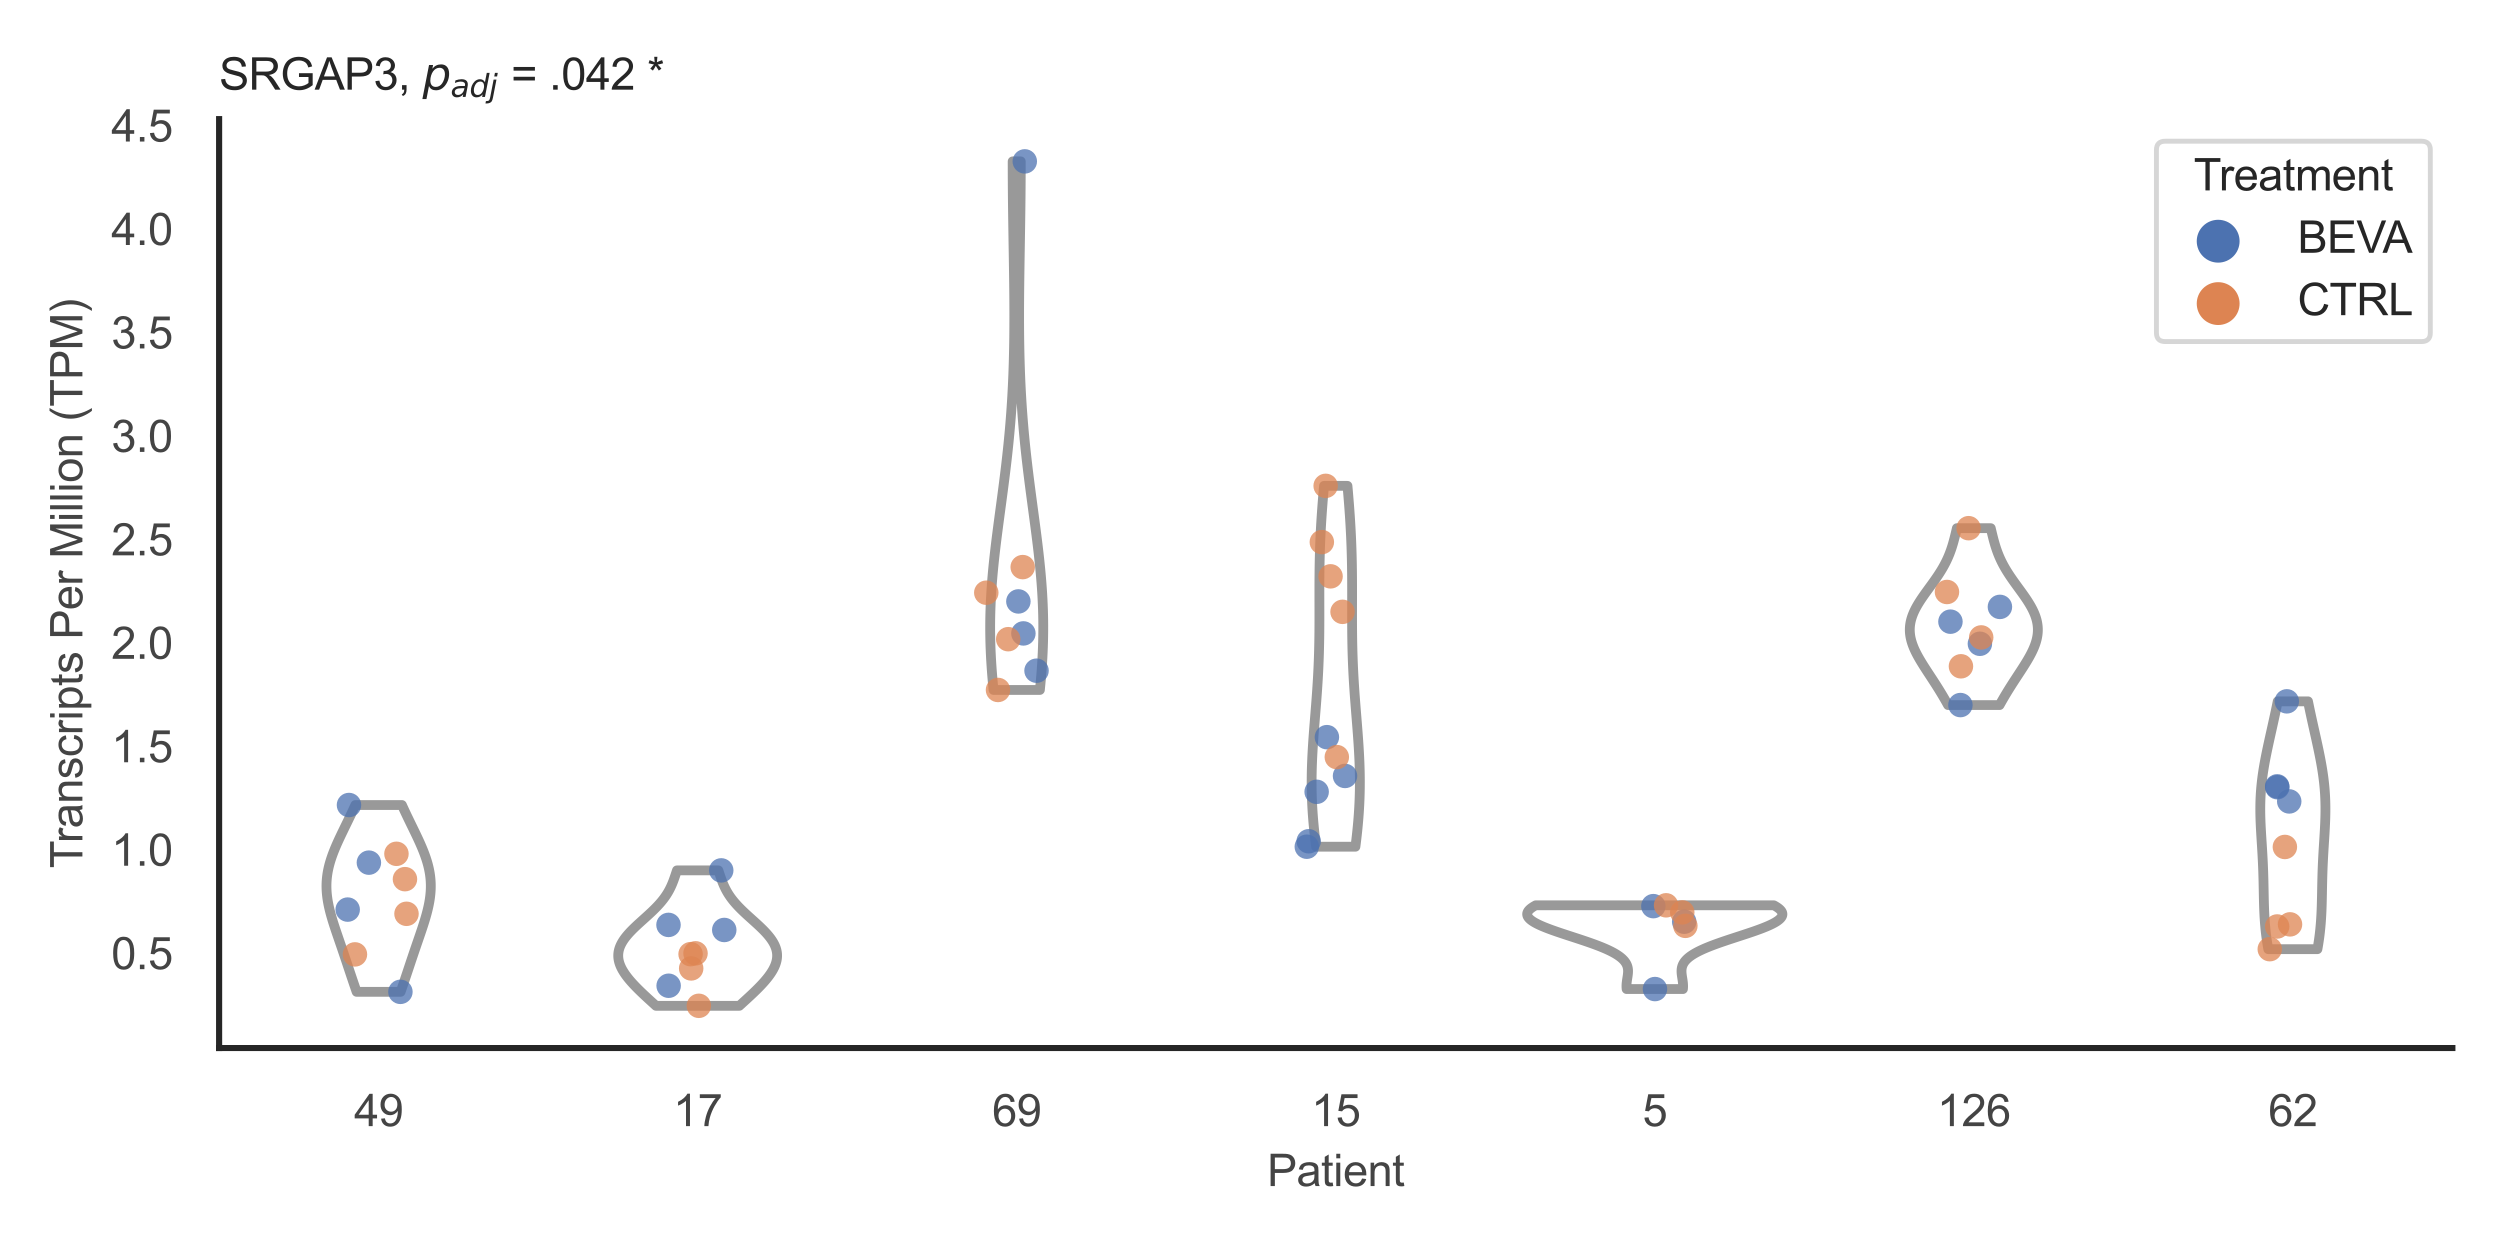 <?xml version="1.0" encoding="utf-8" standalone="no"?>
<!DOCTYPE svg PUBLIC "-//W3C//DTD SVG 1.1//EN"
  "http://www.w3.org/Graphics/SVG/1.1/DTD/svg11.dtd">
<svg xmlns:xlink="http://www.w3.org/1999/xlink" width="510.236pt" height="255.118pt" viewBox="0 0 510.236 255.118" xmlns="http://www.w3.org/2000/svg" version="1.1">
 <defs>
  <style type="text/css">*{stroke-linejoin: round; stroke-linecap: butt}</style>
 </defs>
 <g id="figure_1">
  <g id="patch_1">
   <path d="M 0 255.118 
L 510.236 255.118 
L 510.236 0 
L 0 0 
z
" style="fill: #ffffff"/>
  </g>
  <g id="axes_1">
   <g id="patch_2">
    <path d="M 44.72 213.898 
L 500.516 213.898 
L 500.516 24.32 
L 44.72 24.32 
z
" style="fill: #ffffff"/>
   </g>
   <g id="matplotlib.axis_1">
    <g id="xtick_1">
     <g id="text_1">
      <!-- 49 -->
      <g style="fill: #444444" transform="translate(72.272 229.84)scale(0.09 -0.09)">
       <defs>
        <path id="ArialMT-34" d="M 2069 0 
L 2069 1097 
L 81 1097 
L 81 1613 
L 2172 4581 
L 2631 4581 
L 2631 1613 
L 3250 1613 
L 3250 1097 
L 2631 1097 
L 2631 0 
L 2069 0 
z
M 2069 1613 
L 2069 3678 
L 634 1613 
L 2069 1613 
z
" transform="scale(0.016)"/>
        <path id="ArialMT-39" d="M 350 1059 
L 891 1109 
Q 959 728 1153 556 
Q 1347 384 1650 384 
Q 1909 384 2104 503 
Q 2300 622 2425 820 
Q 2550 1019 2634 1356 
Q 2719 1694 2719 2044 
Q 2719 2081 2716 2156 
Q 2547 1888 2255 1720 
Q 1963 1553 1622 1553 
Q 1053 1553 659 1965 
Q 266 2378 266 3053 
Q 266 3750 677 4175 
Q 1088 4600 1706 4600 
Q 2153 4600 2523 4359 
Q 2894 4119 3086 3673 
Q 3278 3228 3278 2384 
Q 3278 1506 3087 986 
Q 2897 466 2520 194 
Q 2144 -78 1638 -78 
Q 1100 -78 759 220 
Q 419 519 350 1059 
z
M 2653 3081 
Q 2653 3566 2395 3850 
Q 2138 4134 1775 4134 
Q 1400 4134 1122 3828 
Q 844 3522 844 3034 
Q 844 2597 1108 2323 
Q 1372 2050 1759 2050 
Q 2150 2050 2401 2323 
Q 2653 2597 2653 3081 
z
" transform="scale(0.016)"/>
       </defs>
       <use xlink:href="#ArialMT-34"/>
       <use xlink:href="#ArialMT-39" x="55.615"/>
      </g>
     </g>
    </g>
    <g id="xtick_2">
     <g id="text_2">
      <!-- 17 -->
      <g style="fill: #444444" transform="translate(137.386 229.84)scale(0.09 -0.09)">
       <defs>
        <path id="ArialMT-31" d="M 2384 0 
L 1822 0 
L 1822 3584 
Q 1619 3391 1289 3197 
Q 959 3003 697 2906 
L 697 3450 
Q 1169 3672 1522 3987 
Q 1875 4303 2022 4600 
L 2384 4600 
L 2384 0 
z
" transform="scale(0.016)"/>
        <path id="ArialMT-37" d="M 303 3981 
L 303 4522 
L 3269 4522 
L 3269 4084 
Q 2831 3619 2401 2847 
Q 1972 2075 1738 1259 
Q 1569 684 1522 0 
L 944 0 
Q 953 541 1156 1306 
Q 1359 2072 1739 2783 
Q 2119 3494 2547 3981 
L 303 3981 
z
" transform="scale(0.016)"/>
       </defs>
       <use xlink:href="#ArialMT-31"/>
       <use xlink:href="#ArialMT-37" x="55.615"/>
      </g>
     </g>
    </g>
    <g id="xtick_3">
     <g id="text_3">
      <!-- 69 -->
      <g style="fill: #444444" transform="translate(202.5 229.84)scale(0.09 -0.09)">
       <defs>
        <path id="ArialMT-36" d="M 3184 3459 
L 2625 3416 
Q 2550 3747 2413 3897 
Q 2184 4138 1850 4138 
Q 1581 4138 1378 3988 
Q 1113 3794 959 3422 
Q 806 3050 800 2363 
Q 1003 2672 1297 2822 
Q 1591 2972 1913 2972 
Q 2475 2972 2870 2558 
Q 3266 2144 3266 1488 
Q 3266 1056 3080 686 
Q 2894 316 2569 119 
Q 2244 -78 1831 -78 
Q 1128 -78 684 439 
Q 241 956 241 2144 
Q 241 3472 731 4075 
Q 1159 4600 1884 4600 
Q 2425 4600 2770 4297 
Q 3116 3994 3184 3459 
z
M 888 1484 
Q 888 1194 1011 928 
Q 1134 663 1356 523 
Q 1578 384 1822 384 
Q 2178 384 2434 671 
Q 2691 959 2691 1453 
Q 2691 1928 2437 2201 
Q 2184 2475 1800 2475 
Q 1419 2475 1153 2201 
Q 888 1928 888 1484 
z
" transform="scale(0.016)"/>
       </defs>
       <use xlink:href="#ArialMT-36"/>
       <use xlink:href="#ArialMT-39" x="55.615"/>
      </g>
     </g>
    </g>
    <g id="xtick_4">
     <g id="text_4">
      <!-- 15 -->
      <g style="fill: #444444" transform="translate(267.613 229.84)scale(0.09 -0.09)">
       <defs>
        <path id="ArialMT-35" d="M 266 1200 
L 856 1250 
Q 922 819 1161 601 
Q 1400 384 1738 384 
Q 2144 384 2425 690 
Q 2706 997 2706 1503 
Q 2706 1984 2436 2262 
Q 2166 2541 1728 2541 
Q 1456 2541 1237 2417 
Q 1019 2294 894 2097 
L 366 2166 
L 809 4519 
L 3088 4519 
L 3088 3981 
L 1259 3981 
L 1013 2750 
Q 1425 3038 1878 3038 
Q 2478 3038 2890 2622 
Q 3303 2206 3303 1553 
Q 3303 931 2941 478 
Q 2500 -78 1738 -78 
Q 1113 -78 717 272 
Q 322 622 266 1200 
z
" transform="scale(0.016)"/>
       </defs>
       <use xlink:href="#ArialMT-31"/>
       <use xlink:href="#ArialMT-35" x="55.615"/>
      </g>
     </g>
    </g>
    <g id="xtick_5">
     <g id="text_5">
      <!-- 5 -->
      <g style="fill: #444444" transform="translate(335.229 229.84)scale(0.09 -0.09)">
       <use xlink:href="#ArialMT-35"/>
      </g>
     </g>
    </g>
    <g id="xtick_6">
     <g id="text_6">
      <!-- 126 -->
      <g style="fill: #444444" transform="translate(395.338 229.84)scale(0.09 -0.09)">
       <defs>
        <path id="ArialMT-32" d="M 3222 541 
L 3222 0 
L 194 0 
Q 188 203 259 391 
Q 375 700 629 1000 
Q 884 1300 1366 1694 
Q 2113 2306 2375 2664 
Q 2638 3022 2638 3341 
Q 2638 3675 2398 3904 
Q 2159 4134 1775 4134 
Q 1369 4134 1125 3890 
Q 881 3647 878 3216 
L 300 3275 
Q 359 3922 746 4261 
Q 1134 4600 1788 4600 
Q 2447 4600 2831 4234 
Q 3216 3869 3216 3328 
Q 3216 3053 3103 2787 
Q 2991 2522 2730 2228 
Q 2469 1934 1863 1422 
Q 1356 997 1212 845 
Q 1069 694 975 541 
L 3222 541 
z
" transform="scale(0.016)"/>
       </defs>
       <use xlink:href="#ArialMT-31"/>
       <use xlink:href="#ArialMT-32" x="55.615"/>
       <use xlink:href="#ArialMT-36" x="111.23"/>
      </g>
     </g>
    </g>
    <g id="xtick_7">
     <g id="text_7">
      <!-- 62 -->
      <g style="fill: #444444" transform="translate(462.955 229.84)scale(0.09 -0.09)">
       <use xlink:href="#ArialMT-36"/>
       <use xlink:href="#ArialMT-32" x="55.615"/>
      </g>
     </g>
    </g>
    <g id="text_8">
     <!-- Patient -->
     <g style="fill: #444444" transform="translate(258.609 242.071)scale(0.09 -0.09)">
      <defs>
       <path id="ArialMT-50" d="M 494 0 
L 494 4581 
L 2222 4581 
Q 2678 4581 2919 4538 
Q 3256 4481 3484 4323 
Q 3713 4166 3852 3881 
Q 3991 3597 3991 3256 
Q 3991 2672 3619 2267 
Q 3247 1863 2275 1863 
L 1100 1863 
L 1100 0 
L 494 0 
z
M 1100 2403 
L 2284 2403 
Q 2872 2403 3119 2622 
Q 3366 2841 3366 3238 
Q 3366 3525 3220 3729 
Q 3075 3934 2838 4000 
Q 2684 4041 2272 4041 
L 1100 4041 
L 1100 2403 
z
" transform="scale(0.016)"/>
       <path id="ArialMT-61" d="M 2588 409 
Q 2275 144 1986 34 
Q 1697 -75 1366 -75 
Q 819 -75 525 192 
Q 231 459 231 875 
Q 231 1119 342 1320 
Q 453 1522 633 1644 
Q 813 1766 1038 1828 
Q 1203 1872 1538 1913 
Q 2219 1994 2541 2106 
Q 2544 2222 2544 2253 
Q 2544 2597 2384 2738 
Q 2169 2928 1744 2928 
Q 1347 2928 1158 2789 
Q 969 2650 878 2297 
L 328 2372 
Q 403 2725 575 2942 
Q 747 3159 1072 3276 
Q 1397 3394 1825 3394 
Q 2250 3394 2515 3294 
Q 2781 3194 2906 3042 
Q 3031 2891 3081 2659 
Q 3109 2516 3109 2141 
L 3109 1391 
Q 3109 606 3145 398 
Q 3181 191 3288 0 
L 2700 0 
Q 2613 175 2588 409 
z
M 2541 1666 
Q 2234 1541 1622 1453 
Q 1275 1403 1131 1340 
Q 988 1278 909 1158 
Q 831 1038 831 891 
Q 831 666 1001 516 
Q 1172 366 1500 366 
Q 1825 366 2078 508 
Q 2331 650 2450 897 
Q 2541 1088 2541 1459 
L 2541 1666 
z
" transform="scale(0.016)"/>
       <path id="ArialMT-74" d="M 1650 503 
L 1731 6 
Q 1494 -44 1306 -44 
Q 1000 -44 831 53 
Q 663 150 594 308 
Q 525 466 525 972 
L 525 2881 
L 113 2881 
L 113 3319 
L 525 3319 
L 525 4141 
L 1084 4478 
L 1084 3319 
L 1650 3319 
L 1650 2881 
L 1084 2881 
L 1084 941 
Q 1084 700 1114 631 
Q 1144 563 1211 522 
Q 1278 481 1403 481 
Q 1497 481 1650 503 
z
" transform="scale(0.016)"/>
       <path id="ArialMT-69" d="M 425 3934 
L 425 4581 
L 988 4581 
L 988 3934 
L 425 3934 
z
M 425 0 
L 425 3319 
L 988 3319 
L 988 0 
L 425 0 
z
" transform="scale(0.016)"/>
       <path id="ArialMT-65" d="M 2694 1069 
L 3275 997 
Q 3138 488 2766 206 
Q 2394 -75 1816 -75 
Q 1088 -75 661 373 
Q 234 822 234 1631 
Q 234 2469 665 2931 
Q 1097 3394 1784 3394 
Q 2450 3394 2872 2941 
Q 3294 2488 3294 1666 
Q 3294 1616 3291 1516 
L 816 1516 
Q 847 969 1125 678 
Q 1403 388 1819 388 
Q 2128 388 2347 550 
Q 2566 713 2694 1069 
z
M 847 1978 
L 2700 1978 
Q 2663 2397 2488 2606 
Q 2219 2931 1791 2931 
Q 1403 2931 1139 2672 
Q 875 2413 847 1978 
z
" transform="scale(0.016)"/>
       <path id="ArialMT-6e" d="M 422 0 
L 422 3319 
L 928 3319 
L 928 2847 
Q 1294 3394 1984 3394 
Q 2284 3394 2536 3286 
Q 2788 3178 2913 3003 
Q 3038 2828 3088 2588 
Q 3119 2431 3119 2041 
L 3119 0 
L 2556 0 
L 2556 2019 
Q 2556 2363 2490 2533 
Q 2425 2703 2258 2804 
Q 2091 2906 1866 2906 
Q 1506 2906 1245 2678 
Q 984 2450 984 1813 
L 984 0 
L 422 0 
z
" transform="scale(0.016)"/>
      </defs>
      <use xlink:href="#ArialMT-50"/>
      <use xlink:href="#ArialMT-61" x="66.699"/>
      <use xlink:href="#ArialMT-74" x="122.314"/>
      <use xlink:href="#ArialMT-69" x="150.098"/>
      <use xlink:href="#ArialMT-65" x="172.314"/>
      <use xlink:href="#ArialMT-6e" x="227.93"/>
      <use xlink:href="#ArialMT-74" x="283.545"/>
     </g>
    </g>
   </g>
   <g id="matplotlib.axis_2">
    <g id="ytick_1">
     <g id="text_9">
      <!-- 0.5 -->
      <g style="fill: #444444" transform="translate(22.71 197.801)scale(0.09 -0.09)">
       <defs>
        <path id="ArialMT-30" d="M 266 2259 
Q 266 3072 433 3567 
Q 600 4063 929 4331 
Q 1259 4600 1759 4600 
Q 2128 4600 2406 4451 
Q 2684 4303 2865 4023 
Q 3047 3744 3150 3342 
Q 3253 2941 3253 2259 
Q 3253 1453 3087 958 
Q 2922 463 2592 192 
Q 2263 -78 1759 -78 
Q 1097 -78 719 397 
Q 266 969 266 2259 
z
M 844 2259 
Q 844 1131 1108 757 
Q 1372 384 1759 384 
Q 2147 384 2411 759 
Q 2675 1134 2675 2259 
Q 2675 3391 2411 3762 
Q 2147 4134 1753 4134 
Q 1366 4134 1134 3806 
Q 844 3388 844 2259 
z
" transform="scale(0.016)"/>
        <path id="ArialMT-2e" d="M 581 0 
L 581 641 
L 1222 641 
L 1222 0 
L 581 0 
z
" transform="scale(0.016)"/>
       </defs>
       <use xlink:href="#ArialMT-30"/>
       <use xlink:href="#ArialMT-2e" x="55.615"/>
       <use xlink:href="#ArialMT-35" x="83.398"/>
      </g>
     </g>
    </g>
    <g id="ytick_2">
     <g id="text_10">
      <!-- 1.0 -->
      <g style="fill: #444444" transform="translate(22.71 176.687)scale(0.09 -0.09)">
       <use xlink:href="#ArialMT-31"/>
       <use xlink:href="#ArialMT-2e" x="55.615"/>
       <use xlink:href="#ArialMT-30" x="83.398"/>
      </g>
     </g>
    </g>
    <g id="ytick_3">
     <g id="text_11">
      <!-- 1.5 -->
      <g style="fill: #444444" transform="translate(22.71 155.573)scale(0.09 -0.09)">
       <use xlink:href="#ArialMT-31"/>
       <use xlink:href="#ArialMT-2e" x="55.615"/>
       <use xlink:href="#ArialMT-35" x="83.398"/>
      </g>
     </g>
    </g>
    <g id="ytick_4">
     <g id="text_12">
      <!-- 2.0 -->
      <g style="fill: #444444" transform="translate(22.71 134.459)scale(0.09 -0.09)">
       <use xlink:href="#ArialMT-32"/>
       <use xlink:href="#ArialMT-2e" x="55.615"/>
       <use xlink:href="#ArialMT-30" x="83.398"/>
      </g>
     </g>
    </g>
    <g id="ytick_5">
     <g id="text_13">
      <!-- 2.5 -->
      <g style="fill: #444444" transform="translate(22.71 113.345)scale(0.09 -0.09)">
       <use xlink:href="#ArialMT-32"/>
       <use xlink:href="#ArialMT-2e" x="55.615"/>
       <use xlink:href="#ArialMT-35" x="83.398"/>
      </g>
     </g>
    </g>
    <g id="ytick_6">
     <g id="text_14">
      <!-- 3.0 -->
      <g style="fill: #444444" transform="translate(22.71 92.231)scale(0.09 -0.09)">
       <defs>
        <path id="ArialMT-33" d="M 269 1209 
L 831 1284 
Q 928 806 1161 595 
Q 1394 384 1728 384 
Q 2125 384 2398 659 
Q 2672 934 2672 1341 
Q 2672 1728 2419 1979 
Q 2166 2231 1775 2231 
Q 1616 2231 1378 2169 
L 1441 2663 
Q 1497 2656 1531 2656 
Q 1891 2656 2178 2843 
Q 2466 3031 2466 3422 
Q 2466 3731 2256 3934 
Q 2047 4138 1716 4138 
Q 1388 4138 1169 3931 
Q 950 3725 888 3313 
L 325 3413 
Q 428 3978 793 4289 
Q 1159 4600 1703 4600 
Q 2078 4600 2393 4439 
Q 2709 4278 2876 4000 
Q 3044 3722 3044 3409 
Q 3044 3113 2884 2869 
Q 2725 2625 2413 2481 
Q 2819 2388 3044 2092 
Q 3269 1797 3269 1353 
Q 3269 753 2831 336 
Q 2394 -81 1725 -81 
Q 1122 -81 723 278 
Q 325 638 269 1209 
z
" transform="scale(0.016)"/>
       </defs>
       <use xlink:href="#ArialMT-33"/>
       <use xlink:href="#ArialMT-2e" x="55.615"/>
       <use xlink:href="#ArialMT-30" x="83.398"/>
      </g>
     </g>
    </g>
    <g id="ytick_7">
     <g id="text_15">
      <!-- 3.5 -->
      <g style="fill: #444444" transform="translate(22.71 71.116)scale(0.09 -0.09)">
       <use xlink:href="#ArialMT-33"/>
       <use xlink:href="#ArialMT-2e" x="55.615"/>
       <use xlink:href="#ArialMT-35" x="83.398"/>
      </g>
     </g>
    </g>
    <g id="ytick_8">
     <g id="text_16">
      <!-- 4.0 -->
      <g style="fill: #444444" transform="translate(22.71 50.002)scale(0.09 -0.09)">
       <use xlink:href="#ArialMT-34"/>
       <use xlink:href="#ArialMT-2e" x="55.615"/>
       <use xlink:href="#ArialMT-30" x="83.398"/>
      </g>
     </g>
    </g>
    <g id="ytick_9">
     <g id="text_17">
      <!-- 4.5 -->
      <g style="fill: #444444" transform="translate(22.71 28.888)scale(0.09 -0.09)">
       <use xlink:href="#ArialMT-34"/>
       <use xlink:href="#ArialMT-2e" x="55.615"/>
       <use xlink:href="#ArialMT-35" x="83.398"/>
      </g>
     </g>
    </g>
    <g id="text_18">
     <!-- Transcripts Per Million (TPM) -->
     <g style="fill: #444444" transform="translate(16.816 177.194)rotate(-90)scale(0.09 -0.09)">
      <defs>
       <path id="ArialMT-54" d="M 1659 0 
L 1659 4041 
L 150 4041 
L 150 4581 
L 3781 4581 
L 3781 4041 
L 2266 4041 
L 2266 0 
L 1659 0 
z
" transform="scale(0.016)"/>
       <path id="ArialMT-72" d="M 416 0 
L 416 3319 
L 922 3319 
L 922 2816 
Q 1116 3169 1280 3281 
Q 1444 3394 1641 3394 
Q 1925 3394 2219 3213 
L 2025 2691 
Q 1819 2813 1613 2813 
Q 1428 2813 1281 2702 
Q 1134 2591 1072 2394 
Q 978 2094 978 1738 
L 978 0 
L 416 0 
z
" transform="scale(0.016)"/>
       <path id="ArialMT-73" d="M 197 991 
L 753 1078 
Q 800 744 1014 566 
Q 1228 388 1613 388 
Q 2000 388 2187 545 
Q 2375 703 2375 916 
Q 2375 1106 2209 1216 
Q 2094 1291 1634 1406 
Q 1016 1563 777 1677 
Q 538 1791 414 1992 
Q 291 2194 291 2438 
Q 291 2659 392 2848 
Q 494 3038 669 3163 
Q 800 3259 1026 3326 
Q 1253 3394 1513 3394 
Q 1903 3394 2198 3281 
Q 2494 3169 2634 2976 
Q 2775 2784 2828 2463 
L 2278 2388 
Q 2241 2644 2061 2787 
Q 1881 2931 1553 2931 
Q 1166 2931 1000 2803 
Q 834 2675 834 2503 
Q 834 2394 903 2306 
Q 972 2216 1119 2156 
Q 1203 2125 1616 2013 
Q 2213 1853 2448 1751 
Q 2684 1650 2818 1456 
Q 2953 1263 2953 975 
Q 2953 694 2789 445 
Q 2625 197 2315 61 
Q 2006 -75 1616 -75 
Q 969 -75 630 194 
Q 291 463 197 991 
z
" transform="scale(0.016)"/>
       <path id="ArialMT-63" d="M 2588 1216 
L 3141 1144 
Q 3050 572 2676 248 
Q 2303 -75 1759 -75 
Q 1078 -75 664 370 
Q 250 816 250 1647 
Q 250 2184 428 2587 
Q 606 2991 970 3192 
Q 1334 3394 1763 3394 
Q 2303 3394 2647 3120 
Q 2991 2847 3088 2344 
L 2541 2259 
Q 2463 2594 2264 2762 
Q 2066 2931 1784 2931 
Q 1359 2931 1093 2626 
Q 828 2322 828 1663 
Q 828 994 1084 691 
Q 1341 388 1753 388 
Q 2084 388 2306 591 
Q 2528 794 2588 1216 
z
" transform="scale(0.016)"/>
       <path id="ArialMT-70" d="M 422 -1272 
L 422 3319 
L 934 3319 
L 934 2888 
Q 1116 3141 1344 3267 
Q 1572 3394 1897 3394 
Q 2322 3394 2647 3175 
Q 2972 2956 3137 2557 
Q 3303 2159 3303 1684 
Q 3303 1175 3120 767 
Q 2938 359 2589 142 
Q 2241 -75 1856 -75 
Q 1575 -75 1351 44 
Q 1128 163 984 344 
L 984 -1272 
L 422 -1272 
z
M 931 1641 
Q 931 1000 1190 694 
Q 1450 388 1819 388 
Q 2194 388 2461 705 
Q 2728 1022 2728 1688 
Q 2728 2322 2467 2637 
Q 2206 2953 1844 2953 
Q 1484 2953 1207 2617 
Q 931 2281 931 1641 
z
" transform="scale(0.016)"/>
       <path id="ArialMT-20" transform="scale(0.016)"/>
       <path id="ArialMT-4d" d="M 475 0 
L 475 4581 
L 1388 4581 
L 2472 1338 
Q 2622 884 2691 659 
Q 2769 909 2934 1394 
L 4031 4581 
L 4847 4581 
L 4847 0 
L 4263 0 
L 4263 3834 
L 2931 0 
L 2384 0 
L 1059 3900 
L 1059 0 
L 475 0 
z
" transform="scale(0.016)"/>
       <path id="ArialMT-6c" d="M 409 0 
L 409 4581 
L 972 4581 
L 972 0 
L 409 0 
z
" transform="scale(0.016)"/>
       <path id="ArialMT-6f" d="M 213 1659 
Q 213 2581 725 3025 
Q 1153 3394 1769 3394 
Q 2453 3394 2887 2945 
Q 3322 2497 3322 1706 
Q 3322 1066 3130 698 
Q 2938 331 2570 128 
Q 2203 -75 1769 -75 
Q 1072 -75 642 372 
Q 213 819 213 1659 
z
M 791 1659 
Q 791 1022 1069 705 
Q 1347 388 1769 388 
Q 2188 388 2466 706 
Q 2744 1025 2744 1678 
Q 2744 2294 2464 2611 
Q 2184 2928 1769 2928 
Q 1347 2928 1069 2612 
Q 791 2297 791 1659 
z
" transform="scale(0.016)"/>
       <path id="ArialMT-28" d="M 1497 -1347 
Q 1031 -759 709 28 
Q 388 816 388 1659 
Q 388 2403 628 3084 
Q 909 3875 1497 4659 
L 1900 4659 
Q 1522 4009 1400 3731 
Q 1209 3300 1100 2831 
Q 966 2247 966 1656 
Q 966 153 1900 -1347 
L 1497 -1347 
z
" transform="scale(0.016)"/>
       <path id="ArialMT-29" d="M 791 -1347 
L 388 -1347 
Q 1322 153 1322 1656 
Q 1322 2244 1188 2822 
Q 1081 3291 891 3722 
Q 769 4003 388 4659 
L 791 4659 
Q 1378 3875 1659 3084 
Q 1900 2403 1900 1659 
Q 1900 816 1576 28 
Q 1253 -759 791 -1347 
z
" transform="scale(0.016)"/>
      </defs>
      <use xlink:href="#ArialMT-54"/>
      <use xlink:href="#ArialMT-72" x="57.334"/>
      <use xlink:href="#ArialMT-61" x="90.635"/>
      <use xlink:href="#ArialMT-6e" x="146.25"/>
      <use xlink:href="#ArialMT-73" x="201.865"/>
      <use xlink:href="#ArialMT-63" x="251.865"/>
      <use xlink:href="#ArialMT-72" x="301.865"/>
      <use xlink:href="#ArialMT-69" x="335.166"/>
      <use xlink:href="#ArialMT-70" x="357.383"/>
      <use xlink:href="#ArialMT-74" x="412.998"/>
      <use xlink:href="#ArialMT-73" x="440.781"/>
      <use xlink:href="#ArialMT-20" x="490.781"/>
      <use xlink:href="#ArialMT-50" x="518.564"/>
      <use xlink:href="#ArialMT-65" x="585.264"/>
      <use xlink:href="#ArialMT-72" x="640.879"/>
      <use xlink:href="#ArialMT-20" x="674.18"/>
      <use xlink:href="#ArialMT-4d" x="701.963"/>
      <use xlink:href="#ArialMT-69" x="785.264"/>
      <use xlink:href="#ArialMT-6c" x="807.48"/>
      <use xlink:href="#ArialMT-6c" x="829.697"/>
      <use xlink:href="#ArialMT-69" x="851.914"/>
      <use xlink:href="#ArialMT-6f" x="874.131"/>
      <use xlink:href="#ArialMT-6e" x="929.746"/>
      <use xlink:href="#ArialMT-20" x="985.361"/>
      <use xlink:href="#ArialMT-28" x="1013.145"/>
      <use xlink:href="#ArialMT-54" x="1046.445"/>
      <use xlink:href="#ArialMT-50" x="1107.529"/>
      <use xlink:href="#ArialMT-4d" x="1174.229"/>
      <use xlink:href="#ArialMT-29" x="1257.529"/>
     </g>
    </g>
   </g>
   <g id="PolyCollection_1">
    <defs>
     <path id="mb4333df341" d="M 81.768 -52.69 
L 72.786 -52.69 
L 72.652 -53.075 
L 72.519 -53.46 
L 72.386 -53.845 
L 72.254 -54.23 
L 72.123 -54.615 
L 71.992 -55 
L 71.862 -55.385 
L 71.732 -55.771 
L 71.603 -56.156 
L 71.474 -56.541 
L 71.345 -56.926 
L 71.217 -57.311 
L 71.088 -57.696 
L 70.96 -58.081 
L 70.831 -58.467 
L 70.703 -58.852 
L 70.573 -59.237 
L 70.444 -59.622 
L 70.314 -60.007 
L 70.184 -60.392 
L 70.053 -60.777 
L 69.922 -61.163 
L 69.791 -61.548 
L 69.659 -61.933 
L 69.527 -62.318 
L 69.394 -62.703 
L 69.262 -63.088 
L 69.129 -63.473 
L 68.997 -63.859 
L 68.865 -64.244 
L 68.733 -64.629 
L 68.603 -65.014 
L 68.474 -65.399 
L 68.346 -65.784 
L 68.22 -66.169 
L 68.096 -66.554 
L 67.974 -66.94 
L 67.856 -67.325 
L 67.74 -67.71 
L 67.628 -68.095 
L 67.52 -68.48 
L 67.416 -68.865 
L 67.317 -69.25 
L 67.224 -69.636 
L 67.135 -70.021 
L 67.053 -70.406 
L 66.977 -70.791 
L 66.907 -71.176 
L 66.845 -71.561 
L 66.79 -71.946 
L 66.743 -72.332 
L 66.703 -72.717 
L 66.672 -73.102 
L 66.649 -73.487 
L 66.635 -73.872 
L 66.63 -74.257 
L 66.634 -74.642 
L 66.647 -75.028 
L 66.67 -75.413 
L 66.701 -75.798 
L 66.742 -76.183 
L 66.793 -76.568 
L 66.852 -76.953 
L 66.921 -77.338 
L 66.998 -77.723 
L 67.084 -78.109 
L 67.179 -78.494 
L 67.282 -78.879 
L 67.394 -79.264 
L 67.513 -79.649 
L 67.639 -80.034 
L 67.772 -80.419 
L 67.912 -80.805 
L 68.059 -81.19 
L 68.211 -81.575 
L 68.368 -81.96 
L 68.53 -82.345 
L 68.697 -82.73 
L 68.868 -83.115 
L 69.042 -83.501 
L 69.22 -83.886 
L 69.4 -84.271 
L 69.582 -84.656 
L 69.767 -85.041 
L 69.952 -85.426 
L 70.139 -85.811 
L 70.326 -86.197 
L 70.514 -86.582 
L 70.701 -86.967 
L 70.889 -87.352 
L 71.076 -87.737 
L 71.261 -88.122 
L 71.446 -88.507 
L 71.63 -88.892 
L 71.812 -89.278 
L 71.992 -89.663 
L 72.171 -90.048 
L 72.348 -90.433 
L 72.522 -90.818 
L 82.032 -90.818 
L 82.032 -90.818 
L 82.206 -90.433 
L 82.383 -90.048 
L 82.561 -89.663 
L 82.742 -89.278 
L 82.924 -88.892 
L 83.107 -88.507 
L 83.292 -88.122 
L 83.478 -87.737 
L 83.665 -87.352 
L 83.852 -86.967 
L 84.04 -86.582 
L 84.228 -86.197 
L 84.415 -85.811 
L 84.602 -85.426 
L 84.787 -85.041 
L 84.971 -84.656 
L 85.154 -84.271 
L 85.334 -83.886 
L 85.511 -83.501 
L 85.686 -83.115 
L 85.857 -82.73 
L 86.023 -82.345 
L 86.186 -81.96 
L 86.343 -81.575 
L 86.495 -81.19 
L 86.641 -80.805 
L 86.781 -80.419 
L 86.915 -80.034 
L 87.041 -79.649 
L 87.16 -79.264 
L 87.271 -78.879 
L 87.375 -78.494 
L 87.469 -78.109 
L 87.556 -77.723 
L 87.633 -77.338 
L 87.702 -76.953 
L 87.761 -76.568 
L 87.811 -76.183 
L 87.852 -75.798 
L 87.884 -75.413 
L 87.906 -75.028 
L 87.919 -74.642 
L 87.923 -74.257 
L 87.918 -73.872 
L 87.904 -73.487 
L 87.882 -73.102 
L 87.85 -72.717 
L 87.811 -72.332 
L 87.764 -71.946 
L 87.709 -71.561 
L 87.646 -71.176 
L 87.577 -70.791 
L 87.501 -70.406 
L 87.418 -70.021 
L 87.33 -69.636 
L 87.236 -69.25 
L 87.137 -68.865 
L 87.034 -68.48 
L 86.926 -68.095 
L 86.814 -67.71 
L 86.698 -67.325 
L 86.579 -66.94 
L 86.458 -66.554 
L 86.334 -66.169 
L 86.208 -65.784 
L 86.08 -65.399 
L 85.951 -65.014 
L 85.82 -64.629 
L 85.689 -64.244 
L 85.557 -63.859 
L 85.425 -63.473 
L 85.292 -63.088 
L 85.16 -62.703 
L 85.027 -62.318 
L 84.895 -61.933 
L 84.763 -61.548 
L 84.631 -61.163 
L 84.5 -60.777 
L 84.37 -60.392 
L 84.239 -60.007 
L 84.11 -59.622 
L 83.98 -59.237 
L 83.851 -58.852 
L 83.722 -58.467 
L 83.594 -58.081 
L 83.465 -57.696 
L 83.337 -57.311 
L 83.208 -56.926 
L 83.08 -56.541 
L 82.951 -56.156 
L 82.822 -55.771 
L 82.692 -55.385 
L 82.562 -55 
L 82.431 -54.615 
L 82.299 -54.23 
L 82.167 -53.845 
L 82.035 -53.46 
L 81.902 -53.075 
L 81.768 -52.69 
z
" style="stroke: #999999; stroke-width: 2"/>
    </defs>
    <g clip-path="url(#pdf331bc58c)">
     <use xlink:href="#mb4333df341" x="0" y="255.118" style="fill: #ffffff; stroke: #999999; stroke-width: 2"/>
    </g>
   </g>
   <g id="PolyCollection_2">
    <defs>
     <path id="m1445c89f82" d="M 150.897 -49.837 
L 133.885 -49.837 
L 133.578 -50.116 
L 133.272 -50.396 
L 132.965 -50.675 
L 132.659 -50.954 
L 132.355 -51.233 
L 132.052 -51.512 
L 131.751 -51.791 
L 131.452 -52.071 
L 131.157 -52.35 
L 130.865 -52.629 
L 130.577 -52.908 
L 130.293 -53.187 
L 130.015 -53.467 
L 129.741 -53.746 
L 129.474 -54.025 
L 129.213 -54.304 
L 128.959 -54.583 
L 128.713 -54.862 
L 128.474 -55.142 
L 128.244 -55.421 
L 128.024 -55.7 
L 127.813 -55.979 
L 127.612 -56.258 
L 127.422 -56.537 
L 127.244 -56.817 
L 127.077 -57.096 
L 126.923 -57.375 
L 126.782 -57.654 
L 126.654 -57.933 
L 126.541 -58.213 
L 126.442 -58.492 
L 126.358 -58.771 
L 126.29 -59.05 
L 126.237 -59.329 
L 126.2 -59.608 
L 126.18 -59.888 
L 126.177 -60.167 
L 126.19 -60.446 
L 126.221 -60.725 
L 126.268 -61.004 
L 126.333 -61.283 
L 126.414 -61.563 
L 126.513 -61.842 
L 126.628 -62.121 
L 126.76 -62.4 
L 126.908 -62.679 
L 127.072 -62.959 
L 127.251 -63.238 
L 127.445 -63.517 
L 127.654 -63.796 
L 127.875 -64.075 
L 128.11 -64.354 
L 128.356 -64.634 
L 128.613 -64.913 
L 128.881 -65.192 
L 129.157 -65.471 
L 129.442 -65.75 
L 129.734 -66.03 
L 130.031 -66.309 
L 130.334 -66.588 
L 130.64 -66.867 
L 130.949 -67.146 
L 131.259 -67.425 
L 131.569 -67.705 
L 131.878 -67.984 
L 132.185 -68.263 
L 132.49 -68.542 
L 132.79 -68.821 
L 133.085 -69.1 
L 133.374 -69.38 
L 133.657 -69.659 
L 133.932 -69.938 
L 134.198 -70.217 
L 134.456 -70.496 
L 134.705 -70.776 
L 134.944 -71.055 
L 135.173 -71.334 
L 135.392 -71.613 
L 135.601 -71.892 
L 135.799 -72.171 
L 135.988 -72.451 
L 136.166 -72.73 
L 136.335 -73.009 
L 136.494 -73.288 
L 136.644 -73.567 
L 136.786 -73.847 
L 136.921 -74.126 
L 137.048 -74.405 
L 137.168 -74.684 
L 137.283 -74.963 
L 137.392 -75.242 
L 137.497 -75.522 
L 137.598 -75.801 
L 137.696 -76.08 
L 137.792 -76.359 
L 137.886 -76.638 
L 137.978 -76.917 
L 138.07 -77.197 
L 138.162 -77.476 
L 146.619 -77.476 
L 146.619 -77.476 
L 146.711 -77.197 
L 146.803 -76.917 
L 146.896 -76.638 
L 146.99 -76.359 
L 147.085 -76.08 
L 147.183 -75.801 
L 147.284 -75.522 
L 147.389 -75.242 
L 147.499 -74.963 
L 147.613 -74.684 
L 147.734 -74.405 
L 147.861 -74.126 
L 147.995 -73.847 
L 148.137 -73.567 
L 148.287 -73.288 
L 148.447 -73.009 
L 148.615 -72.73 
L 148.794 -72.451 
L 148.982 -72.171 
L 149.18 -71.892 
L 149.389 -71.613 
L 149.608 -71.334 
L 149.837 -71.055 
L 150.076 -70.776 
L 150.325 -70.496 
L 150.583 -70.217 
L 150.85 -69.938 
L 151.124 -69.659 
L 151.407 -69.38 
L 151.696 -69.1 
L 151.991 -68.821 
L 152.292 -68.542 
L 152.596 -68.263 
L 152.903 -67.984 
L 153.212 -67.705 
L 153.523 -67.425 
L 153.833 -67.146 
L 154.141 -66.867 
L 154.447 -66.588 
L 154.75 -66.309 
L 155.048 -66.03 
L 155.339 -65.75 
L 155.624 -65.471 
L 155.901 -65.192 
L 156.168 -64.913 
L 156.425 -64.634 
L 156.672 -64.354 
L 156.906 -64.075 
L 157.128 -63.796 
L 157.336 -63.517 
L 157.53 -63.238 
L 157.709 -62.959 
L 157.873 -62.679 
L 158.021 -62.4 
L 158.153 -62.121 
L 158.268 -61.842 
L 158.367 -61.563 
L 158.449 -61.283 
L 158.513 -61.004 
L 158.561 -60.725 
L 158.591 -60.446 
L 158.604 -60.167 
L 158.601 -59.888 
L 158.581 -59.608 
L 158.544 -59.329 
L 158.492 -59.05 
L 158.423 -58.771 
L 158.339 -58.492 
L 158.24 -58.213 
L 158.127 -57.933 
L 157.999 -57.654 
L 157.858 -57.375 
L 157.704 -57.096 
L 157.538 -56.817 
L 157.359 -56.537 
L 157.169 -56.258 
L 156.969 -55.979 
L 156.758 -55.7 
L 156.537 -55.421 
L 156.307 -55.142 
L 156.069 -54.862 
L 155.822 -54.583 
L 155.568 -54.304 
L 155.307 -54.025 
L 155.04 -53.746 
L 154.767 -53.467 
L 154.488 -53.187 
L 154.204 -52.908 
L 153.916 -52.629 
L 153.624 -52.35 
L 153.329 -52.071 
L 153.03 -51.791 
L 152.729 -51.512 
L 152.426 -51.233 
L 152.122 -50.954 
L 151.816 -50.675 
L 151.51 -50.396 
L 151.203 -50.116 
L 150.897 -49.837 
z
" style="stroke: #999999; stroke-width: 2"/>
    </defs>
    <g clip-path="url(#pdf331bc58c)">
     <use xlink:href="#m1445c89f82" x="0" y="255.118" style="fill: #ffffff; stroke: #999999; stroke-width: 2"/>
    </g>
   </g>
   <g id="PolyCollection_3">
    <defs>
     <path id="m022d45a53a" d="M 212.235 -114.303 
L 202.774 -114.303 
L 202.667 -115.393 
L 202.568 -116.483 
L 202.477 -117.572 
L 202.395 -118.662 
L 202.321 -119.752 
L 202.257 -120.841 
L 202.203 -121.931 
L 202.158 -123.021 
L 202.124 -124.11 
L 202.101 -125.2 
L 202.088 -126.29 
L 202.086 -127.379 
L 202.095 -128.469 
L 202.114 -129.559 
L 202.144 -130.648 
L 202.185 -131.738 
L 202.235 -132.828 
L 202.296 -133.917 
L 202.366 -135.007 
L 202.445 -136.097 
L 202.533 -137.186 
L 202.63 -138.276 
L 202.733 -139.366 
L 202.844 -140.455 
L 202.962 -141.545 
L 203.085 -142.635 
L 203.213 -143.724 
L 203.346 -144.814 
L 203.483 -145.904 
L 203.623 -146.993 
L 203.765 -148.083 
L 203.91 -149.173 
L 204.055 -150.262 
L 204.201 -151.352 
L 204.348 -152.442 
L 204.493 -153.531 
L 204.637 -154.621 
L 204.78 -155.711 
L 204.92 -156.801 
L 205.057 -157.89 
L 205.192 -158.98 
L 205.323 -160.07 
L 205.45 -161.159 
L 205.572 -162.249 
L 205.69 -163.339 
L 205.804 -164.428 
L 205.912 -165.518 
L 206.016 -166.608 
L 206.114 -167.697 
L 206.207 -168.787 
L 206.294 -169.877 
L 206.376 -170.966 
L 206.452 -172.056 
L 206.523 -173.146 
L 206.589 -174.235 
L 206.649 -175.325 
L 206.705 -176.415 
L 206.755 -177.504 
L 206.8 -178.594 
L 206.84 -179.684 
L 206.875 -180.773 
L 206.906 -181.863 
L 206.932 -182.953 
L 206.955 -184.042 
L 206.973 -185.132 
L 206.988 -186.222 
L 206.999 -187.311 
L 207.006 -188.401 
L 207.01 -189.491 
L 207.012 -190.58 
L 207.01 -191.67 
L 207.006 -192.76 
L 207 -193.849 
L 206.992 -194.939 
L 206.981 -196.029 
L 206.969 -197.118 
L 206.956 -198.208 
L 206.941 -199.298 
L 206.925 -200.387 
L 206.909 -201.477 
L 206.892 -202.567 
L 206.874 -203.656 
L 206.856 -204.746 
L 206.838 -205.836 
L 206.821 -206.925 
L 206.804 -208.015 
L 206.787 -209.105 
L 206.771 -210.195 
L 206.755 -211.284 
L 206.741 -212.374 
L 206.728 -213.464 
L 206.716 -214.553 
L 206.706 -215.643 
L 206.697 -216.733 
L 206.69 -217.822 
L 206.684 -218.912 
L 206.68 -220.002 
L 206.678 -221.091 
L 206.677 -222.181 
L 208.332 -222.181 
L 208.332 -222.181 
L 208.331 -221.091 
L 208.329 -220.002 
L 208.325 -218.912 
L 208.319 -217.822 
L 208.312 -216.733 
L 208.303 -215.643 
L 208.292 -214.553 
L 208.281 -213.464 
L 208.267 -212.374 
L 208.253 -211.284 
L 208.238 -210.195 
L 208.222 -209.105 
L 208.205 -208.015 
L 208.188 -206.925 
L 208.17 -205.836 
L 208.152 -204.746 
L 208.135 -203.656 
L 208.117 -202.567 
L 208.1 -201.477 
L 208.083 -200.387 
L 208.068 -199.298 
L 208.053 -198.208 
L 208.039 -197.118 
L 208.027 -196.029 
L 208.017 -194.939 
L 208.009 -193.849 
L 208.002 -192.76 
L 207.998 -191.67 
L 207.997 -190.58 
L 207.998 -189.491 
L 208.003 -188.401 
L 208.01 -187.311 
L 208.021 -186.222 
L 208.036 -185.132 
L 208.054 -184.042 
L 208.076 -182.953 
L 208.103 -181.863 
L 208.134 -180.773 
L 208.169 -179.684 
L 208.209 -178.594 
L 208.254 -177.504 
L 208.304 -176.415 
L 208.359 -175.325 
L 208.42 -174.235 
L 208.485 -173.146 
L 208.556 -172.056 
L 208.633 -170.966 
L 208.715 -169.877 
L 208.802 -168.787 
L 208.895 -167.697 
L 208.993 -166.608 
L 209.096 -165.518 
L 209.205 -164.428 
L 209.318 -163.339 
L 209.437 -162.249 
L 209.559 -161.159 
L 209.686 -160.07 
L 209.817 -158.98 
L 209.951 -157.89 
L 210.089 -156.801 
L 210.229 -155.711 
L 210.372 -154.621 
L 210.516 -153.531 
L 210.661 -152.442 
L 210.807 -151.352 
L 210.953 -150.262 
L 211.099 -149.173 
L 211.243 -148.083 
L 211.386 -146.993 
L 211.526 -145.904 
L 211.663 -144.814 
L 211.796 -143.724 
L 211.924 -142.635 
L 212.047 -141.545 
L 212.165 -140.455 
L 212.275 -139.366 
L 212.379 -138.276 
L 212.475 -137.186 
L 212.563 -136.097 
L 212.643 -135.007 
L 212.713 -133.917 
L 212.773 -132.828 
L 212.824 -131.738 
L 212.864 -130.648 
L 212.894 -129.559 
L 212.914 -128.469 
L 212.923 -127.379 
L 212.921 -126.29 
L 212.908 -125.2 
L 212.884 -124.11 
L 212.85 -123.021 
L 212.806 -121.931 
L 212.752 -120.841 
L 212.687 -119.752 
L 212.614 -118.662 
L 212.531 -117.572 
L 212.44 -116.483 
L 212.341 -115.393 
L 212.235 -114.303 
z
" style="stroke: #999999; stroke-width: 2"/>
    </defs>
    <g clip-path="url(#pdf331bc58c)">
     <use xlink:href="#m022d45a53a" x="0" y="255.118" style="fill: #ffffff; stroke: #999999; stroke-width: 2"/>
    </g>
   </g>
   <g id="PolyCollection_4">
    <defs>
     <path id="m88a5023b8c" d="M 276.634 -82.31 
L 268.602 -82.31 
L 268.508 -83.053 
L 268.418 -83.797 
L 268.333 -84.541 
L 268.252 -85.285 
L 268.175 -86.029 
L 268.104 -86.773 
L 268.037 -87.517 
L 267.977 -88.261 
L 267.922 -89.005 
L 267.872 -89.749 
L 267.829 -90.492 
L 267.791 -91.236 
L 267.76 -91.98 
L 267.735 -92.724 
L 267.716 -93.468 
L 267.703 -94.212 
L 267.696 -94.956 
L 267.695 -95.7 
L 267.7 -96.444 
L 267.71 -97.188 
L 267.726 -97.932 
L 267.747 -98.675 
L 267.774 -99.419 
L 267.805 -100.163 
L 267.84 -100.907 
L 267.88 -101.651 
L 267.923 -102.395 
L 267.97 -103.139 
L 268.019 -103.883 
L 268.072 -104.627 
L 268.127 -105.371 
L 268.183 -106.114 
L 268.241 -106.858 
L 268.301 -107.602 
L 268.36 -108.346 
L 268.42 -109.09 
L 268.48 -109.834 
L 268.54 -110.578 
L 268.599 -111.322 
L 268.656 -112.066 
L 268.712 -112.81 
L 268.766 -113.553 
L 268.819 -114.297 
L 268.868 -115.041 
L 268.916 -115.785 
L 268.961 -116.529 
L 269.002 -117.273 
L 269.041 -118.017 
L 269.077 -118.761 
L 269.11 -119.505 
L 269.14 -120.249 
L 269.166 -120.992 
L 269.19 -121.736 
L 269.21 -122.48 
L 269.228 -123.224 
L 269.243 -123.968 
L 269.255 -124.712 
L 269.265 -125.456 
L 269.273 -126.2 
L 269.278 -126.944 
L 269.282 -127.688 
L 269.284 -128.431 
L 269.285 -129.175 
L 269.285 -129.919 
L 269.284 -130.663 
L 269.283 -131.407 
L 269.281 -132.151 
L 269.28 -132.895 
L 269.279 -133.639 
L 269.279 -134.383 
L 269.279 -135.127 
L 269.281 -135.871 
L 269.284 -136.614 
L 269.289 -137.358 
L 269.296 -138.102 
L 269.304 -138.846 
L 269.315 -139.59 
L 269.328 -140.334 
L 269.344 -141.078 
L 269.363 -141.822 
L 269.384 -142.566 
L 269.408 -143.31 
L 269.434 -144.053 
L 269.464 -144.797 
L 269.497 -145.541 
L 269.532 -146.285 
L 269.571 -147.029 
L 269.612 -147.773 
L 269.656 -148.517 
L 269.703 -149.261 
L 269.752 -150.005 
L 269.804 -150.749 
L 269.858 -151.492 
L 269.915 -152.236 
L 269.973 -152.98 
L 270.034 -153.724 
L 270.096 -154.468 
L 270.16 -155.212 
L 270.226 -155.956 
L 275.01 -155.956 
L 275.01 -155.956 
L 275.076 -155.212 
L 275.14 -154.468 
L 275.202 -153.724 
L 275.263 -152.98 
L 275.322 -152.236 
L 275.378 -151.492 
L 275.432 -150.749 
L 275.484 -150.005 
L 275.534 -149.261 
L 275.58 -148.517 
L 275.624 -147.773 
L 275.666 -147.029 
L 275.704 -146.285 
L 275.74 -145.541 
L 275.772 -144.797 
L 275.802 -144.053 
L 275.829 -143.31 
L 275.852 -142.566 
L 275.874 -141.822 
L 275.892 -141.078 
L 275.908 -140.334 
L 275.921 -139.59 
L 275.932 -138.846 
L 275.941 -138.102 
L 275.947 -137.358 
L 275.952 -136.614 
L 275.955 -135.871 
L 275.957 -135.127 
L 275.957 -134.383 
L 275.957 -133.639 
L 275.956 -132.895 
L 275.955 -132.151 
L 275.953 -131.407 
L 275.952 -130.663 
L 275.951 -129.919 
L 275.951 -129.175 
L 275.952 -128.431 
L 275.954 -127.688 
L 275.958 -126.944 
L 275.964 -126.2 
L 275.971 -125.456 
L 275.981 -124.712 
L 275.993 -123.968 
L 276.008 -123.224 
L 276.026 -122.48 
L 276.046 -121.736 
L 276.07 -120.992 
L 276.096 -120.249 
L 276.126 -119.505 
L 276.159 -118.761 
L 276.195 -118.017 
L 276.234 -117.273 
L 276.276 -116.529 
L 276.32 -115.785 
L 276.368 -115.041 
L 276.418 -114.297 
L 276.47 -113.553 
L 276.524 -112.81 
L 276.58 -112.066 
L 276.638 -111.322 
L 276.696 -110.578 
L 276.756 -109.834 
L 276.816 -109.09 
L 276.876 -108.346 
L 276.936 -107.602 
L 276.995 -106.858 
L 277.053 -106.114 
L 277.11 -105.371 
L 277.164 -104.627 
L 277.217 -103.883 
L 277.267 -103.139 
L 277.313 -102.395 
L 277.357 -101.651 
L 277.396 -100.907 
L 277.432 -100.163 
L 277.463 -99.419 
L 277.489 -98.675 
L 277.51 -97.932 
L 277.526 -97.188 
L 277.537 -96.444 
L 277.541 -95.7 
L 277.54 -94.956 
L 277.533 -94.212 
L 277.52 -93.468 
L 277.501 -92.724 
L 277.476 -91.98 
L 277.445 -91.236 
L 277.407 -90.492 
L 277.364 -89.749 
L 277.315 -89.005 
L 277.26 -88.261 
L 277.199 -87.517 
L 277.133 -86.773 
L 277.061 -86.029 
L 276.985 -85.285 
L 276.904 -84.541 
L 276.818 -83.797 
L 276.728 -83.053 
L 276.634 -82.31 
z
" style="stroke: #999999; stroke-width: 2"/>
    </defs>
    <g clip-path="url(#pdf331bc58c)">
     <use xlink:href="#m88a5023b8c" x="0" y="255.118" style="fill: #ffffff; stroke: #999999; stroke-width: 2"/>
    </g>
   </g>
   <g id="PolyCollection_5">
    <defs>
     <path id="m30fd89fee4" d="M 343.477 -53.257 
L 331.986 -53.257 
L 331.97 -53.43 
L 331.959 -53.602 
L 331.954 -53.775 
L 331.955 -53.947 
L 331.96 -54.12 
L 331.97 -54.293 
L 331.985 -54.465 
L 332.003 -54.638 
L 332.024 -54.811 
L 332.047 -54.983 
L 332.073 -55.156 
L 332.1 -55.329 
L 332.127 -55.501 
L 332.155 -55.674 
L 332.181 -55.847 
L 332.206 -56.019 
L 332.228 -56.192 
L 332.248 -56.364 
L 332.262 -56.537 
L 332.272 -56.71 
L 332.276 -56.882 
L 332.274 -57.055 
L 332.263 -57.228 
L 332.244 -57.4 
L 332.216 -57.573 
L 332.178 -57.746 
L 332.129 -57.918 
L 332.068 -58.091 
L 331.994 -58.263 
L 331.907 -58.436 
L 331.806 -58.609 
L 331.691 -58.781 
L 331.56 -58.954 
L 331.413 -59.127 
L 331.25 -59.299 
L 331.07 -59.472 
L 330.873 -59.645 
L 330.658 -59.817 
L 330.426 -59.99 
L 330.175 -60.163 
L 329.907 -60.335 
L 329.62 -60.508 
L 329.315 -60.68 
L 328.992 -60.853 
L 328.651 -61.026 
L 328.293 -61.198 
L 327.918 -61.371 
L 327.526 -61.544 
L 327.117 -61.716 
L 326.694 -61.889 
L 326.255 -62.062 
L 325.803 -62.234 
L 325.338 -62.407 
L 324.86 -62.579 
L 324.372 -62.752 
L 323.874 -62.925 
L 323.367 -63.097 
L 322.853 -63.27 
L 322.332 -63.443 
L 321.808 -63.615 
L 321.28 -63.788 
L 320.751 -63.961 
L 320.222 -64.133 
L 319.694 -64.306 
L 319.17 -64.479 
L 318.65 -64.651 
L 318.138 -64.824 
L 317.634 -64.996 
L 317.14 -65.169 
L 316.657 -65.342 
L 316.189 -65.514 
L 315.735 -65.687 
L 315.298 -65.86 
L 314.88 -66.032 
L 314.481 -66.205 
L 314.104 -66.378 
L 313.75 -66.55 
L 313.42 -66.723 
L 313.116 -66.896 
L 312.838 -67.068 
L 312.588 -67.241 
L 312.367 -67.413 
L 312.176 -67.586 
L 312.015 -67.759 
L 311.885 -67.931 
L 311.787 -68.104 
L 311.721 -68.277 
L 311.687 -68.449 
L 311.686 -68.622 
L 311.718 -68.795 
L 311.783 -68.967 
L 311.88 -69.14 
L 312.009 -69.312 
L 312.17 -69.485 
L 312.362 -69.658 
L 312.584 -69.83 
L 312.836 -70.003 
L 313.117 -70.176 
L 313.426 -70.348 
L 362.038 -70.348 
L 362.038 -70.348 
L 362.347 -70.176 
L 362.628 -70.003 
L 362.88 -69.83 
L 363.102 -69.658 
L 363.294 -69.485 
L 363.455 -69.312 
L 363.584 -69.14 
L 363.681 -68.967 
L 363.745 -68.795 
L 363.777 -68.622 
L 363.777 -68.449 
L 363.743 -68.277 
L 363.677 -68.104 
L 363.579 -67.931 
L 363.449 -67.759 
L 363.288 -67.586 
L 363.097 -67.413 
L 362.876 -67.241 
L 362.626 -67.068 
L 362.348 -66.896 
L 362.043 -66.723 
L 361.713 -66.55 
L 361.359 -66.378 
L 360.982 -66.205 
L 360.584 -66.032 
L 360.165 -65.86 
L 359.729 -65.687 
L 359.275 -65.514 
L 358.806 -65.342 
L 358.324 -65.169 
L 357.83 -64.996 
L 357.326 -64.824 
L 356.813 -64.651 
L 356.294 -64.479 
L 355.77 -64.306 
L 355.242 -64.133 
L 354.713 -63.961 
L 354.184 -63.788 
L 353.656 -63.615 
L 353.131 -63.443 
L 352.611 -63.27 
L 352.097 -63.097 
L 351.59 -62.925 
L 351.092 -62.752 
L 350.603 -62.579 
L 350.126 -62.407 
L 349.661 -62.234 
L 349.208 -62.062 
L 348.77 -61.889 
L 348.346 -61.716 
L 347.938 -61.544 
L 347.546 -61.371 
L 347.171 -61.198 
L 346.812 -61.026 
L 346.472 -60.853 
L 346.149 -60.68 
L 345.844 -60.508 
L 345.557 -60.335 
L 345.288 -60.163 
L 345.038 -59.99 
L 344.805 -59.817 
L 344.591 -59.645 
L 344.394 -59.472 
L 344.214 -59.299 
L 344.051 -59.127 
L 343.904 -58.954 
L 343.773 -58.781 
L 343.658 -58.609 
L 343.557 -58.436 
L 343.47 -58.263 
L 343.396 -58.091 
L 343.335 -57.918 
L 343.286 -57.746 
L 343.247 -57.573 
L 343.219 -57.4 
L 343.2 -57.228 
L 343.19 -57.055 
L 343.187 -56.882 
L 343.191 -56.71 
L 343.201 -56.537 
L 343.216 -56.364 
L 343.235 -56.192 
L 343.258 -56.019 
L 343.282 -55.847 
L 343.309 -55.674 
L 343.336 -55.501 
L 343.364 -55.329 
L 343.391 -55.156 
L 343.416 -54.983 
L 343.44 -54.811 
L 343.461 -54.638 
L 343.479 -54.465 
L 343.493 -54.293 
L 343.503 -54.12 
L 343.509 -53.947 
L 343.509 -53.775 
L 343.504 -53.602 
L 343.494 -53.43 
L 343.477 -53.257 
z
" style="stroke: #999999; stroke-width: 2"/>
    </defs>
    <g clip-path="url(#pdf331bc58c)">
     <use xlink:href="#m30fd89fee4" x="0" y="255.118" style="fill: #ffffff; stroke: #999999; stroke-width: 2"/>
    </g>
   </g>
   <g id="PolyCollection_6">
    <defs>
     <path id="m1f7a0530d3" d="M 408.106 -111.218 
L 397.585 -111.218 
L 397.383 -111.582 
L 397.178 -111.947 
L 396.97 -112.312 
L 396.758 -112.676 
L 396.544 -113.041 
L 396.326 -113.406 
L 396.106 -113.77 
L 395.883 -114.135 
L 395.657 -114.5 
L 395.428 -114.864 
L 395.198 -115.229 
L 394.964 -115.594 
L 394.729 -115.958 
L 394.493 -116.323 
L 394.255 -116.687 
L 394.016 -117.052 
L 393.777 -117.417 
L 393.538 -117.781 
L 393.3 -118.146 
L 393.064 -118.511 
L 392.829 -118.875 
L 392.597 -119.24 
L 392.368 -119.605 
L 392.144 -119.969 
L 391.925 -120.334 
L 391.711 -120.699 
L 391.505 -121.063 
L 391.306 -121.428 
L 391.115 -121.793 
L 390.934 -122.157 
L 390.763 -122.522 
L 390.603 -122.886 
L 390.456 -123.251 
L 390.32 -123.616 
L 390.199 -123.98 
L 390.091 -124.345 
L 389.999 -124.71 
L 389.921 -125.074 
L 389.86 -125.439 
L 389.815 -125.804 
L 389.787 -126.168 
L 389.776 -126.533 
L 389.782 -126.898 
L 389.805 -127.262 
L 389.846 -127.627 
L 389.904 -127.992 
L 389.979 -128.356 
L 390.072 -128.721 
L 390.18 -129.086 
L 390.305 -129.45 
L 390.446 -129.815 
L 390.601 -130.179 
L 390.771 -130.544 
L 390.954 -130.909 
L 391.15 -131.273 
L 391.358 -131.638 
L 391.576 -132.003 
L 391.805 -132.367 
L 392.042 -132.732 
L 392.286 -133.097 
L 392.537 -133.461 
L 392.794 -133.826 
L 393.054 -134.191 
L 393.318 -134.555 
L 393.583 -134.92 
L 393.849 -135.285 
L 394.115 -135.649 
L 394.379 -136.014 
L 394.641 -136.378 
L 394.899 -136.743 
L 395.153 -137.108 
L 395.402 -137.472 
L 395.644 -137.837 
L 395.88 -138.202 
L 396.109 -138.566 
L 396.33 -138.931 
L 396.543 -139.296 
L 396.747 -139.66 
L 396.943 -140.025 
L 397.13 -140.39 
L 397.308 -140.754 
L 397.477 -141.119 
L 397.638 -141.484 
L 397.79 -141.848 
L 397.935 -142.213 
L 398.071 -142.578 
L 398.201 -142.942 
L 398.323 -143.307 
L 398.44 -143.671 
L 398.55 -144.036 
L 398.656 -144.401 
L 398.757 -144.765 
L 398.854 -145.13 
L 398.948 -145.495 
L 399.039 -145.859 
L 399.128 -146.224 
L 399.215 -146.589 
L 399.301 -146.953 
L 399.387 -147.318 
L 406.305 -147.318 
L 406.305 -147.318 
L 406.39 -146.953 
L 406.476 -146.589 
L 406.564 -146.224 
L 406.653 -145.859 
L 406.744 -145.495 
L 406.837 -145.13 
L 406.934 -144.765 
L 407.036 -144.401 
L 407.141 -144.036 
L 407.252 -143.671 
L 407.368 -143.307 
L 407.491 -142.942 
L 407.62 -142.578 
L 407.757 -142.213 
L 407.901 -141.848 
L 408.053 -141.484 
L 408.214 -141.119 
L 408.383 -140.754 
L 408.561 -140.39 
L 408.748 -140.025 
L 408.944 -139.66 
L 409.148 -139.296 
L 409.361 -138.931 
L 409.582 -138.566 
L 409.811 -138.202 
L 410.047 -137.837 
L 410.29 -137.472 
L 410.538 -137.108 
L 410.792 -136.743 
L 411.05 -136.378 
L 411.312 -136.014 
L 411.576 -135.649 
L 411.842 -135.285 
L 412.108 -134.92 
L 412.373 -134.555 
L 412.637 -134.191 
L 412.897 -133.826 
L 413.154 -133.461 
L 413.405 -133.097 
L 413.65 -132.732 
L 413.887 -132.367 
L 414.115 -132.003 
L 414.333 -131.638 
L 414.541 -131.273 
L 414.737 -130.909 
L 414.92 -130.544 
L 415.09 -130.179 
L 415.245 -129.815 
L 415.386 -129.45 
L 415.511 -129.086 
L 415.62 -128.721 
L 415.712 -128.356 
L 415.787 -127.992 
L 415.845 -127.627 
L 415.886 -127.262 
L 415.909 -126.898 
L 415.915 -126.533 
L 415.904 -126.168 
L 415.876 -125.804 
L 415.831 -125.439 
L 415.77 -125.074 
L 415.693 -124.71 
L 415.6 -124.345 
L 415.492 -123.98 
L 415.371 -123.616 
L 415.236 -123.251 
L 415.088 -122.886 
L 414.928 -122.522 
L 414.757 -122.157 
L 414.576 -121.793 
L 414.386 -121.428 
L 414.187 -121.063 
L 413.98 -120.699 
L 413.767 -120.334 
L 413.547 -119.969 
L 413.323 -119.605 
L 413.094 -119.24 
L 412.862 -118.875 
L 412.628 -118.511 
L 412.391 -118.146 
L 412.153 -117.781 
L 411.914 -117.417 
L 411.675 -117.052 
L 411.436 -116.687 
L 411.198 -116.323 
L 410.962 -115.958 
L 410.727 -115.594 
L 410.494 -115.229 
L 410.263 -114.864 
L 410.034 -114.5 
L 409.808 -114.135 
L 409.585 -113.77 
L 409.365 -113.406 
L 409.147 -113.041 
L 408.933 -112.676 
L 408.722 -112.312 
L 408.513 -111.947 
L 408.308 -111.582 
L 408.106 -111.218 
z
" style="stroke: #999999; stroke-width: 2"/>
    </defs>
    <g clip-path="url(#pdf331bc58c)">
     <use xlink:href="#m1f7a0530d3" x="0" y="255.118" style="fill: #ffffff; stroke: #999999; stroke-width: 2"/>
    </g>
   </g>
   <g id="PolyCollection_7">
    <defs>
     <path id="m765ecb6301" d="M 472.973 -61.397 
L 462.946 -61.397 
L 462.855 -61.908 
L 462.77 -62.419 
L 462.69 -62.93 
L 462.615 -63.441 
L 462.546 -63.952 
L 462.481 -64.463 
L 462.422 -64.974 
L 462.368 -65.485 
L 462.319 -65.995 
L 462.275 -66.506 
L 462.236 -67.017 
L 462.201 -67.528 
L 462.169 -68.039 
L 462.142 -68.55 
L 462.118 -69.061 
L 462.097 -69.572 
L 462.079 -70.083 
L 462.063 -70.594 
L 462.049 -71.105 
L 462.037 -71.616 
L 462.026 -72.127 
L 462.016 -72.637 
L 462.006 -73.148 
L 461.997 -73.659 
L 461.987 -74.17 
L 461.976 -74.681 
L 461.965 -75.192 
L 461.953 -75.703 
L 461.939 -76.214 
L 461.924 -76.725 
L 461.908 -77.236 
L 461.889 -77.747 
L 461.869 -78.258 
L 461.847 -78.769 
L 461.824 -79.28 
L 461.798 -79.79 
L 461.771 -80.301 
L 461.743 -80.812 
L 461.713 -81.323 
L 461.682 -81.834 
L 461.651 -82.345 
L 461.619 -82.856 
L 461.586 -83.367 
L 461.554 -83.878 
L 461.522 -84.389 
L 461.491 -84.9 
L 461.462 -85.411 
L 461.433 -85.922 
L 461.407 -86.432 
L 461.383 -86.943 
L 461.362 -87.454 
L 461.344 -87.965 
L 461.33 -88.476 
L 461.319 -88.987 
L 461.313 -89.498 
L 461.31 -90.009 
L 461.313 -90.52 
L 461.32 -91.031 
L 461.333 -91.542 
L 461.35 -92.053 
L 461.374 -92.564 
L 461.402 -93.074 
L 461.436 -93.585 
L 461.476 -94.096 
L 461.521 -94.607 
L 461.572 -95.118 
L 461.628 -95.629 
L 461.69 -96.14 
L 461.756 -96.651 
L 461.828 -97.162 
L 461.904 -97.673 
L 461.985 -98.184 
L 462.07 -98.695 
L 462.159 -99.206 
L 462.252 -99.717 
L 462.348 -100.227 
L 462.447 -100.738 
L 462.549 -101.249 
L 462.654 -101.76 
L 462.761 -102.271 
L 462.87 -102.782 
L 462.98 -103.293 
L 463.092 -103.804 
L 463.204 -104.315 
L 463.318 -104.826 
L 463.431 -105.337 
L 463.546 -105.848 
L 463.66 -106.359 
L 463.774 -106.869 
L 463.887 -107.38 
L 464 -107.891 
L 464.112 -108.402 
L 464.224 -108.913 
L 464.334 -109.424 
L 464.443 -109.935 
L 464.551 -110.446 
L 464.658 -110.957 
L 464.764 -111.468 
L 464.868 -111.979 
L 471.051 -111.979 
L 471.051 -111.979 
L 471.155 -111.468 
L 471.26 -110.957 
L 471.367 -110.446 
L 471.475 -109.935 
L 471.585 -109.424 
L 471.695 -108.913 
L 471.806 -108.402 
L 471.919 -107.891 
L 472.032 -107.38 
L 472.145 -106.869 
L 472.259 -106.359 
L 472.373 -105.848 
L 472.487 -105.337 
L 472.601 -104.826 
L 472.715 -104.315 
L 472.827 -103.804 
L 472.939 -103.293 
L 473.049 -102.782 
L 473.158 -102.271 
L 473.265 -101.76 
L 473.369 -101.249 
L 473.471 -100.738 
L 473.571 -100.227 
L 473.667 -99.717 
L 473.76 -99.206 
L 473.849 -98.695 
L 473.934 -98.184 
L 474.015 -97.673 
L 474.091 -97.162 
L 474.163 -96.651 
L 474.229 -96.14 
L 474.291 -95.629 
L 474.347 -95.118 
L 474.397 -94.607 
L 474.443 -94.096 
L 474.482 -93.585 
L 474.517 -93.074 
L 474.545 -92.564 
L 474.568 -92.053 
L 474.586 -91.542 
L 474.598 -91.031 
L 474.606 -90.52 
L 474.608 -90.009 
L 474.606 -89.498 
L 474.6 -88.987 
L 474.589 -88.476 
L 474.574 -87.965 
L 474.556 -87.454 
L 474.535 -86.943 
L 474.511 -86.432 
L 474.485 -85.922 
L 474.457 -85.411 
L 474.427 -84.9 
L 474.396 -84.389 
L 474.365 -83.878 
L 474.332 -83.367 
L 474.3 -82.856 
L 474.268 -82.345 
L 474.236 -81.834 
L 474.205 -81.323 
L 474.176 -80.812 
L 474.147 -80.301 
L 474.12 -79.79 
L 474.095 -79.28 
L 474.071 -78.769 
L 474.049 -78.258 
L 474.029 -77.747 
L 474.011 -77.236 
L 473.994 -76.725 
L 473.979 -76.214 
L 473.966 -75.703 
L 473.954 -75.192 
L 473.942 -74.681 
L 473.932 -74.17 
L 473.922 -73.659 
L 473.912 -73.148 
L 473.903 -72.637 
L 473.892 -72.127 
L 473.881 -71.616 
L 473.869 -71.105 
L 473.855 -70.594 
L 473.84 -70.083 
L 473.822 -69.572 
L 473.801 -69.061 
L 473.777 -68.55 
L 473.749 -68.039 
L 473.718 -67.528 
L 473.683 -67.017 
L 473.643 -66.506 
L 473.599 -65.995 
L 473.55 -65.485 
L 473.496 -64.974 
L 473.437 -64.463 
L 473.373 -63.952 
L 473.304 -63.441 
L 473.229 -62.93 
L 473.149 -62.419 
L 473.064 -61.908 
L 472.973 -61.397 
z
" style="stroke: #999999; stroke-width: 2"/>
    </defs>
    <g clip-path="url(#pdf331bc58c)">
     <use xlink:href="#m765ecb6301" x="0" y="255.118" style="fill: #ffffff; stroke: #999999; stroke-width: 2"/>
    </g>
   </g>
   <g id="PathCollection_1"/>
   <g id="PathCollection_2"/>
   <g id="patch_3">
    <path d="M 44.72 213.898 
L 44.72 24.32 
" style="fill: none; stroke: #262626; stroke-width: 1.25; stroke-linejoin: miter; stroke-linecap: square"/>
   </g>
   <g id="patch_4">
    <path d="M 44.72 213.898 
L 500.516 213.898 
" style="fill: none; stroke: #262626; stroke-width: 1.25; stroke-linejoin: miter; stroke-linecap: square"/>
   </g>
   <g id="PathCollection_3">
    <defs>
     <path id="C0_0_7b2198ce13" d="M 0 2.5 
C 0.663 2.5 1.299 2.237 1.768 1.768 
C 2.237 1.299 2.5 0.663 2.5 -0 
C 2.5 -0.663 2.237 -1.299 1.768 -1.768 
C 1.299 -2.237 0.663 -2.5 0 -2.5 
C -0.663 -2.5 -1.299 -2.237 -1.768 -1.768 
C -2.237 -1.299 -2.5 -0.663 -2.5 0 
C -2.5 0.663 -2.237 1.299 -1.768 1.768 
C -1.299 2.237 -0.663 2.5 0 2.5 
z
"/>
    </defs>
    <g clip-path="url(#pdf331bc58c)">
     <use xlink:href="#C0_0_7b2198ce13" x="81.721" y="202.429" style="fill: #4c72b0; fill-opacity: 0.75"/>
    </g>
    <g clip-path="url(#pdf331bc58c)">
     <use xlink:href="#C0_0_7b2198ce13" x="75.288" y="176.06" style="fill: #4c72b0; fill-opacity: 0.75"/>
    </g>
    <g clip-path="url(#pdf331bc58c)">
     <use xlink:href="#C0_0_7b2198ce13" x="71.224" y="164.3" style="fill: #4c72b0; fill-opacity: 0.75"/>
    </g>
    <g clip-path="url(#pdf331bc58c)">
     <use xlink:href="#C0_0_7b2198ce13" x="70.961" y="185.643" style="fill: #4c72b0; fill-opacity: 0.75"/>
    </g>
    <g clip-path="url(#pdf331bc58c)">
     <use xlink:href="#C0_0_7b2198ce13" x="82.65" y="179.431" style="fill: #dd8452; fill-opacity: 0.75"/>
    </g>
    <g clip-path="url(#pdf331bc58c)">
     <use xlink:href="#C0_0_7b2198ce13" x="80.913" y="174.257" style="fill: #dd8452; fill-opacity: 0.75"/>
    </g>
    <g clip-path="url(#pdf331bc58c)">
     <use xlink:href="#C0_0_7b2198ce13" x="82.964" y="186.502" style="fill: #dd8452; fill-opacity: 0.75"/>
    </g>
    <g clip-path="url(#pdf331bc58c)">
     <use xlink:href="#C0_0_7b2198ce13" x="72.445" y="194.787" style="fill: #dd8452; fill-opacity: 0.75"/>
    </g>
   </g>
   <g id="PathCollection_4">
    <defs>
     <path id="C1_0_5d58705456" d="M 0 2.5 
C 0.663 2.5 1.299 2.237 1.768 1.768 
C 2.237 1.299 2.5 0.663 2.5 -0 
C 2.5 -0.663 2.237 -1.299 1.768 -1.768 
C 1.299 -2.237 0.663 -2.5 0 -2.5 
C -0.663 -2.5 -1.299 -2.237 -1.768 -1.768 
C -2.237 -1.299 -2.5 -0.663 -2.5 0 
C -2.5 0.663 -2.237 1.299 -1.768 1.768 
C -1.299 2.237 -0.663 2.5 0 2.5 
z
"/>
    </defs>
    <g clip-path="url(#pdf331bc58c)">
     <use xlink:href="#C1_0_5d58705456" x="147.199" y="177.642" style="fill: #4c72b0; fill-opacity: 0.75"/>
    </g>
    <g clip-path="url(#pdf331bc58c)">
     <use xlink:href="#C1_0_5d58705456" x="136.437" y="188.767" style="fill: #4c72b0; fill-opacity: 0.75"/>
    </g>
    <g clip-path="url(#pdf331bc58c)">
     <use xlink:href="#C1_0_5d58705456" x="147.817" y="189.802" style="fill: #4c72b0; fill-opacity: 0.75"/>
    </g>
    <g clip-path="url(#pdf331bc58c)">
     <use xlink:href="#C1_0_5d58705456" x="136.465" y="201.185" style="fill: #4c72b0; fill-opacity: 0.75"/>
    </g>
    <g clip-path="url(#pdf331bc58c)">
     <use xlink:href="#C1_0_5d58705456" x="140.946" y="194.738" style="fill: #dd8452; fill-opacity: 0.75"/>
    </g>
    <g clip-path="url(#pdf331bc58c)">
     <use xlink:href="#C1_0_5d58705456" x="141.065" y="197.647" style="fill: #dd8452; fill-opacity: 0.75"/>
    </g>
    <g clip-path="url(#pdf331bc58c)">
     <use xlink:href="#C1_0_5d58705456" x="141.952" y="194.567" style="fill: #dd8452; fill-opacity: 0.75"/>
    </g>
    <g clip-path="url(#pdf331bc58c)">
     <use xlink:href="#C1_0_5d58705456" x="142.627" y="205.281" style="fill: #dd8452; fill-opacity: 0.75"/>
    </g>
   </g>
   <g id="PathCollection_5">
    <defs>
     <path id="C2_0_c1dee22e43" d="M 0 2.5 
C 0.663 2.5 1.299 2.237 1.768 1.768 
C 2.237 1.299 2.5 0.663 2.5 -0 
C 2.5 -0.663 2.237 -1.299 1.768 -1.768 
C 1.299 -2.237 0.663 -2.5 0 -2.5 
C -0.663 -2.5 -1.299 -2.237 -1.768 -1.768 
C -2.237 -1.299 -2.5 -0.663 -2.5 0 
C -2.5 0.663 -2.237 1.299 -1.768 1.768 
C -1.299 2.237 -0.663 2.5 0 2.5 
z
"/>
    </defs>
    <g clip-path="url(#pdf331bc58c)">
     <use xlink:href="#C2_0_c1dee22e43" x="209.153" y="32.937" style="fill: #4c72b0; fill-opacity: 0.75"/>
    </g>
    <g clip-path="url(#pdf331bc58c)">
     <use xlink:href="#C2_0_c1dee22e43" x="208.867" y="129.277" style="fill: #4c72b0; fill-opacity: 0.75"/>
    </g>
    <g clip-path="url(#pdf331bc58c)">
     <use xlink:href="#C2_0_c1dee22e43" x="207.845" y="122.748" style="fill: #4c72b0; fill-opacity: 0.75"/>
    </g>
    <g clip-path="url(#pdf331bc58c)">
     <use xlink:href="#C2_0_c1dee22e43" x="211.55" y="136.886" style="fill: #4c72b0; fill-opacity: 0.75"/>
    </g>
    <g clip-path="url(#pdf331bc58c)">
     <use xlink:href="#C2_0_c1dee22e43" x="205.77" y="130.455" style="fill: #dd8452; fill-opacity: 0.75"/>
    </g>
    <g clip-path="url(#pdf331bc58c)">
     <use xlink:href="#C2_0_c1dee22e43" x="201.295" y="120.969" style="fill: #dd8452; fill-opacity: 0.75"/>
    </g>
    <g clip-path="url(#pdf331bc58c)">
     <use xlink:href="#C2_0_c1dee22e43" x="203.685" y="140.815" style="fill: #dd8452; fill-opacity: 0.75"/>
    </g>
    <g clip-path="url(#pdf331bc58c)">
     <use xlink:href="#C2_0_c1dee22e43" x="208.727" y="115.742" style="fill: #dd8452; fill-opacity: 0.75"/>
    </g>
   </g>
   <g id="PathCollection_6">
    <defs>
     <path id="C3_0_240dc3fe1d" d="M 0 2.5 
C 0.663 2.5 1.299 2.237 1.768 1.768 
C 2.237 1.299 2.5 0.663 2.5 -0 
C 2.5 -0.663 2.237 -1.299 1.768 -1.768 
C 1.299 -2.237 0.663 -2.5 0 -2.5 
C -0.663 -2.5 -1.299 -2.237 -1.768 -1.768 
C -2.237 -1.299 -2.5 -0.663 -2.5 0 
C -2.5 0.663 -2.237 1.299 -1.768 1.768 
C -1.299 2.237 -0.663 2.5 0 2.5 
z
"/>
    </defs>
    <g clip-path="url(#pdf331bc58c)">
     <use xlink:href="#C3_0_240dc3fe1d" x="267.098" y="171.697" style="fill: #4c72b0; fill-opacity: 0.75"/>
    </g>
    <g clip-path="url(#pdf331bc58c)">
     <use xlink:href="#C3_0_240dc3fe1d" x="274.512" y="158.365" style="fill: #4c72b0; fill-opacity: 0.75"/>
    </g>
    <g clip-path="url(#pdf331bc58c)">
     <use xlink:href="#C3_0_240dc3fe1d" x="270.813" y="150.451" style="fill: #4c72b0; fill-opacity: 0.75"/>
    </g>
    <g clip-path="url(#pdf331bc58c)">
     <use xlink:href="#C3_0_240dc3fe1d" x="268.72" y="161.604" style="fill: #4c72b0; fill-opacity: 0.75"/>
    </g>
    <g clip-path="url(#pdf331bc58c)">
     <use xlink:href="#C3_0_240dc3fe1d" x="266.711" y="172.809" style="fill: #4c72b0; fill-opacity: 0.75"/>
    </g>
    <g clip-path="url(#pdf331bc58c)">
     <use xlink:href="#C3_0_240dc3fe1d" x="270.561" y="99.162" style="fill: #dd8452; fill-opacity: 0.75"/>
    </g>
    <g clip-path="url(#pdf331bc58c)">
     <use xlink:href="#C3_0_240dc3fe1d" x="274.006" y="124.872" style="fill: #dd8452; fill-opacity: 0.75"/>
    </g>
    <g clip-path="url(#pdf331bc58c)">
     <use xlink:href="#C3_0_240dc3fe1d" x="269.78" y="110.636" style="fill: #dd8452; fill-opacity: 0.75"/>
    </g>
    <g clip-path="url(#pdf331bc58c)">
     <use xlink:href="#C3_0_240dc3fe1d" x="272.837" y="154.518" style="fill: #dd8452; fill-opacity: 0.75"/>
    </g>
    <g clip-path="url(#pdf331bc58c)">
     <use xlink:href="#C3_0_240dc3fe1d" x="271.558" y="117.627" style="fill: #dd8452; fill-opacity: 0.75"/>
    </g>
   </g>
   <g id="PathCollection_7">
    <defs>
     <path id="C4_0_71748e61a0" d="M 0 2.5 
C 0.663 2.5 1.299 2.237 1.768 1.768 
C 2.237 1.299 2.5 0.663 2.5 -0 
C 2.5 -0.663 2.237 -1.299 1.768 -1.768 
C 1.299 -2.237 0.663 -2.5 0 -2.5 
C -0.663 -2.5 -1.299 -2.237 -1.768 -1.768 
C -2.237 -1.299 -2.5 -0.663 -2.5 0 
C -2.5 0.663 -2.237 1.299 -1.768 1.768 
C -1.299 2.237 -0.663 2.5 0 2.5 
z
"/>
    </defs>
    <g clip-path="url(#pdf331bc58c)">
     <use xlink:href="#C4_0_71748e61a0" x="343.735" y="188.117" style="fill: #4c72b0; fill-opacity: 0.75"/>
    </g>
    <g clip-path="url(#pdf331bc58c)">
     <use xlink:href="#C4_0_71748e61a0" x="337.44" y="184.937" style="fill: #4c72b0; fill-opacity: 0.75"/>
    </g>
    <g clip-path="url(#pdf331bc58c)">
     <use xlink:href="#C4_0_71748e61a0" x="337.769" y="201.861" style="fill: #4c72b0; fill-opacity: 0.75"/>
    </g>
    <g clip-path="url(#pdf331bc58c)">
     <use xlink:href="#C4_0_71748e61a0" x="343.973" y="188.96" style="fill: #dd8452; fill-opacity: 0.75"/>
    </g>
    <g clip-path="url(#pdf331bc58c)">
     <use xlink:href="#C4_0_71748e61a0" x="343.338" y="186.208" style="fill: #dd8452; fill-opacity: 0.75"/>
    </g>
    <g clip-path="url(#pdf331bc58c)">
     <use xlink:href="#C4_0_71748e61a0" x="340.035" y="184.77" style="fill: #dd8452; fill-opacity: 0.75"/>
    </g>
   </g>
   <g id="PathCollection_8">
    <defs>
     <path id="C5_0_07790aff93" d="M 0 2.5 
C 0.663 2.5 1.299 2.237 1.768 1.768 
C 2.237 1.299 2.5 0.663 2.5 -0 
C 2.5 -0.663 2.237 -1.299 1.768 -1.768 
C 1.299 -2.237 0.663 -2.5 0 -2.5 
C -0.663 -2.5 -1.299 -2.237 -1.768 -1.768 
C -2.237 -1.299 -2.5 -0.663 -2.5 0 
C -2.5 0.663 -2.237 1.299 -1.768 1.768 
C -1.299 2.237 -0.663 2.5 0 2.5 
z
"/>
    </defs>
    <g clip-path="url(#pdf331bc58c)">
     <use xlink:href="#C5_0_07790aff93" x="404.085" y="131.391" style="fill: #4c72b0; fill-opacity: 0.75"/>
    </g>
    <g clip-path="url(#pdf331bc58c)">
     <use xlink:href="#C5_0_07790aff93" x="400.109" y="143.9" style="fill: #4c72b0; fill-opacity: 0.75"/>
    </g>
    <g clip-path="url(#pdf331bc58c)">
     <use xlink:href="#C5_0_07790aff93" x="398.074" y="126.88" style="fill: #4c72b0; fill-opacity: 0.75"/>
    </g>
    <g clip-path="url(#pdf331bc58c)">
     <use xlink:href="#C5_0_07790aff93" x="408.172" y="123.863" style="fill: #4c72b0; fill-opacity: 0.75"/>
    </g>
    <g clip-path="url(#pdf331bc58c)">
     <use xlink:href="#C5_0_07790aff93" x="401.779" y="107.8" style="fill: #dd8452; fill-opacity: 0.75"/>
    </g>
    <g clip-path="url(#pdf331bc58c)">
     <use xlink:href="#C5_0_07790aff93" x="400.217" y="135.988" style="fill: #dd8452; fill-opacity: 0.75"/>
    </g>
    <g clip-path="url(#pdf331bc58c)">
     <use xlink:href="#C5_0_07790aff93" x="404.353" y="130.096" style="fill: #dd8452; fill-opacity: 0.75"/>
    </g>
    <g clip-path="url(#pdf331bc58c)">
     <use xlink:href="#C5_0_07790aff93" x="397.365" y="120.82" style="fill: #dd8452; fill-opacity: 0.75"/>
    </g>
   </g>
   <g id="PathCollection_9">
    <defs>
     <path id="C6_0_29925f7f85" d="M 0 2.5 
C 0.663 2.5 1.299 2.237 1.768 1.768 
C 2.237 1.299 2.5 0.663 2.5 -0 
C 2.5 -0.663 2.237 -1.299 1.768 -1.768 
C 1.299 -2.237 0.663 -2.5 0 -2.5 
C -0.663 -2.5 -1.299 -2.237 -1.768 -1.768 
C -2.237 -1.299 -2.5 -0.663 -2.5 0 
C -2.5 0.663 -2.237 1.299 -1.768 1.768 
C -1.299 2.237 -0.663 2.5 0 2.5 
z
"/>
    </defs>
    <g clip-path="url(#pdf331bc58c)">
     <use xlink:href="#C6_0_29925f7f85" x="467.218" y="163.565" style="fill: #4c72b0; fill-opacity: 0.75"/>
    </g>
    <g clip-path="url(#pdf331bc58c)">
     <use xlink:href="#C6_0_29925f7f85" x="466.726" y="143.139" style="fill: #4c72b0; fill-opacity: 0.75"/>
    </g>
    <g clip-path="url(#pdf331bc58c)">
     <use xlink:href="#C6_0_29925f7f85" x="464.785" y="160.666" style="fill: #4c72b0; fill-opacity: 0.75"/>
    </g>
    <g clip-path="url(#pdf331bc58c)">
     <use xlink:href="#C6_0_29925f7f85" x="464.759" y="160.486" style="fill: #4c72b0; fill-opacity: 0.75"/>
    </g>
    <g clip-path="url(#pdf331bc58c)">
     <use xlink:href="#C6_0_29925f7f85" x="463.248" y="193.721" style="fill: #dd8452; fill-opacity: 0.75"/>
    </g>
    <g clip-path="url(#pdf331bc58c)">
     <use xlink:href="#C6_0_29925f7f85" x="464.755" y="189.088" style="fill: #dd8452; fill-opacity: 0.75"/>
    </g>
    <g clip-path="url(#pdf331bc58c)">
     <use xlink:href="#C6_0_29925f7f85" x="467.38" y="188.657" style="fill: #dd8452; fill-opacity: 0.75"/>
    </g>
    <g clip-path="url(#pdf331bc58c)">
     <use xlink:href="#C6_0_29925f7f85" x="466.331" y="172.86" style="fill: #dd8452; fill-opacity: 0.75"/>
    </g>
   </g>
   <g id="text_19">
    <!-- SRGAP3, $p_{adj}$ = .042 * -->
    <g style="fill: #262626" transform="translate(44.72 18.32)scale(0.09 -0.09)">
     <defs>
      <path id="ArialMT-53" d="M 288 1472 
L 859 1522 
Q 900 1178 1048 958 
Q 1197 738 1509 602 
Q 1822 466 2213 466 
Q 2559 466 2825 569 
Q 3091 672 3220 851 
Q 3350 1031 3350 1244 
Q 3350 1459 3225 1620 
Q 3100 1781 2813 1891 
Q 2628 1963 1997 2114 
Q 1366 2266 1113 2400 
Q 784 2572 623 2826 
Q 463 3081 463 3397 
Q 463 3744 659 4045 
Q 856 4347 1234 4503 
Q 1613 4659 2075 4659 
Q 2584 4659 2973 4495 
Q 3363 4331 3572 4012 
Q 3781 3694 3797 3291 
L 3216 3247 
Q 3169 3681 2898 3903 
Q 2628 4125 2100 4125 
Q 1550 4125 1298 3923 
Q 1047 3722 1047 3438 
Q 1047 3191 1225 3031 
Q 1400 2872 2139 2705 
Q 2878 2538 3153 2413 
Q 3553 2228 3743 1945 
Q 3934 1663 3934 1294 
Q 3934 928 3725 604 
Q 3516 281 3123 101 
Q 2731 -78 2241 -78 
Q 1619 -78 1198 103 
Q 778 284 539 648 
Q 300 1013 288 1472 
z
" transform="scale(0.016)"/>
      <path id="ArialMT-52" d="M 503 0 
L 503 4581 
L 2534 4581 
Q 3147 4581 3465 4457 
Q 3784 4334 3975 4021 
Q 4166 3709 4166 3331 
Q 4166 2844 3850 2509 
Q 3534 2175 2875 2084 
Q 3116 1969 3241 1856 
Q 3506 1613 3744 1247 
L 4541 0 
L 3778 0 
L 3172 953 
Q 2906 1366 2734 1584 
Q 2563 1803 2427 1890 
Q 2291 1978 2150 2013 
Q 2047 2034 1813 2034 
L 1109 2034 
L 1109 0 
L 503 0 
z
M 1109 2559 
L 2413 2559 
Q 2828 2559 3062 2645 
Q 3297 2731 3419 2920 
Q 3541 3109 3541 3331 
Q 3541 3656 3305 3865 
Q 3069 4075 2559 4075 
L 1109 4075 
L 1109 2559 
z
" transform="scale(0.016)"/>
      <path id="ArialMT-47" d="M 2638 1797 
L 2638 2334 
L 4578 2338 
L 4578 638 
Q 4131 281 3656 101 
Q 3181 -78 2681 -78 
Q 2006 -78 1454 211 
Q 903 500 622 1047 
Q 341 1594 341 2269 
Q 341 2938 620 3517 
Q 900 4097 1425 4378 
Q 1950 4659 2634 4659 
Q 3131 4659 3532 4498 
Q 3934 4338 4162 4050 
Q 4391 3763 4509 3300 
L 3963 3150 
Q 3859 3500 3706 3700 
Q 3553 3900 3268 4020 
Q 2984 4141 2638 4141 
Q 2222 4141 1919 4014 
Q 1616 3888 1430 3681 
Q 1244 3475 1141 3228 
Q 966 2803 966 2306 
Q 966 1694 1177 1281 
Q 1388 869 1791 669 
Q 2194 469 2647 469 
Q 3041 469 3416 620 
Q 3791 772 3984 944 
L 3984 1797 
L 2638 1797 
z
" transform="scale(0.016)"/>
      <path id="ArialMT-41" d="M -9 0 
L 1750 4581 
L 2403 4581 
L 4278 0 
L 3588 0 
L 3053 1388 
L 1138 1388 
L 634 0 
L -9 0 
z
M 1313 1881 
L 2866 1881 
L 2388 3150 
Q 2169 3728 2063 4100 
Q 1975 3659 1816 3225 
L 1313 1881 
z
" transform="scale(0.016)"/>
      <path id="ArialMT-2c" d="M 569 0 
L 569 641 
L 1209 641 
L 1209 0 
Q 1209 -353 1084 -570 
Q 959 -788 688 -906 
L 531 -666 
Q 709 -588 793 -436 
Q 878 -284 888 0 
L 569 0 
z
" transform="scale(0.016)"/>
      <path id="DejaVuSans-Oblique-70" d="M 3175 2156 
Q 3175 2616 2975 2859 
Q 2775 3103 2400 3103 
Q 2144 3103 1911 2972 
Q 1678 2841 1497 2591 
Q 1319 2344 1212 1994 
Q 1106 1644 1106 1300 
Q 1106 863 1306 627 
Q 1506 391 1875 391 
Q 2147 391 2380 519 
Q 2613 647 2778 891 
Q 2956 1147 3065 1494 
Q 3175 1841 3175 2156 
z
M 1394 2969 
Q 1625 3272 1939 3428 
Q 2253 3584 2638 3584 
Q 3175 3584 3472 3232 
Q 3769 2881 3769 2247 
Q 3769 1728 3584 1258 
Q 3400 788 3053 416 
Q 2822 169 2531 39 
Q 2241 -91 1919 -91 
Q 1547 -91 1294 64 
Q 1041 219 916 525 
L 556 -1331 
L -19 -1331 
L 922 3500 
L 1497 3500 
L 1394 2969 
z
" transform="scale(0.016)"/>
      <path id="DejaVuSans-Oblique-61" d="M 3438 1997 
L 3047 0 
L 2472 0 
L 2578 531 
Q 2325 219 2001 64 
Q 1678 -91 1281 -91 
Q 834 -91 548 182 
Q 263 456 263 884 
Q 263 1497 752 1853 
Q 1241 2209 2100 2209 
L 2900 2209 
L 2931 2363 
Q 2938 2388 2941 2417 
Q 2944 2447 2944 2509 
Q 2944 2788 2717 2942 
Q 2491 3097 2081 3097 
Q 1800 3097 1504 3025 
Q 1209 2953 897 2809 
L 997 3341 
Q 1322 3463 1633 3523 
Q 1944 3584 2234 3584 
Q 2853 3584 3176 3315 
Q 3500 3047 3500 2534 
Q 3500 2431 3484 2292 
Q 3469 2153 3438 1997 
z
M 2816 1759 
L 2241 1759 
Q 1534 1759 1195 1570 
Q 856 1381 856 984 
Q 856 709 1029 553 
Q 1203 397 1509 397 
Q 1978 397 2328 733 
Q 2678 1069 2791 1631 
L 2816 1759 
z
" transform="scale(0.016)"/>
      <path id="DejaVuSans-Oblique-64" d="M 2675 525 
Q 2444 222 2128 65 
Q 1813 -91 1428 -91 
Q 903 -91 598 267 
Q 294 625 294 1247 
Q 294 1766 478 2236 
Q 663 2706 1013 3078 
Q 1244 3325 1534 3454 
Q 1825 3584 2144 3584 
Q 2481 3584 2739 3421 
Q 2997 3259 3138 2956 
L 3513 4863 
L 4091 4863 
L 3144 0 
L 2566 0 
L 2675 525 
z
M 891 1350 
Q 891 897 1095 644 
Q 1300 391 1663 391 
Q 1931 391 2161 520 
Q 2391 650 2566 903 
Q 2750 1166 2856 1509 
Q 2963 1853 2963 2188 
Q 2963 2622 2758 2865 
Q 2553 3109 2194 3109 
Q 1922 3109 1687 2981 
Q 1453 2853 1288 2613 
Q 1106 2353 998 2009 
Q 891 1666 891 1350 
z
" transform="scale(0.016)"/>
      <path id="DejaVuSans-Oblique-6a" d="M 928 3500 
L 1503 3500 
L 813 -63 
L 809 -78 
Q 694 -675 544 -897 
Q 403 -1106 132 -1218 
Q -138 -1331 -506 -1331 
L -722 -1331 
L -628 -844 
L -481 -844 
Q -144 -844 -1 -703 
Q 141 -563 238 -63 
L 928 3500 
z
M 1197 4863 
L 1772 4863 
L 1631 4134 
L 1056 4134 
L 1197 4863 
z
" transform="scale(0.016)"/>
      <path id="ArialMT-3d" d="M 3381 2694 
L 356 2694 
L 356 3219 
L 3381 3219 
L 3381 2694 
z
M 3381 1303 
L 356 1303 
L 356 1828 
L 3381 1828 
L 3381 1303 
z
" transform="scale(0.016)"/>
      <path id="ArialMT-2a" d="M 200 3741 
L 344 4184 
Q 841 4009 1066 3881 
Q 1006 4447 1003 4659 
L 1456 4659 
Q 1447 4350 1384 3884 
Q 1706 4047 2122 4184 
L 2266 3741 
Q 1869 3609 1488 3566 
Q 1678 3400 2025 2975 
L 1650 2709 
Q 1469 2956 1222 3381 
Q 991 2941 816 2709 
L 447 2975 
Q 809 3422 966 3566 
Q 563 3644 200 3741 
z
" transform="scale(0.016)"/>
     </defs>
     <use xlink:href="#ArialMT-53" transform="translate(0 0.203)"/>
     <use xlink:href="#ArialMT-52" transform="translate(66.699 0.203)"/>
     <use xlink:href="#ArialMT-47" transform="translate(138.916 0.203)"/>
     <use xlink:href="#ArialMT-41" transform="translate(216.699 0.203)"/>
     <use xlink:href="#ArialMT-50" transform="translate(283.398 0.203)"/>
     <use xlink:href="#ArialMT-33" transform="translate(350.098 0.203)"/>
     <use xlink:href="#ArialMT-2c" transform="translate(405.713 0.203)"/>
     <use xlink:href="#ArialMT-20" transform="translate(433.496 0.203)"/>
     <use xlink:href="#DejaVuSans-Oblique-70" transform="translate(461.279 0.203)"/>
     <use xlink:href="#DejaVuSans-Oblique-61" transform="translate(524.756 -16.203)scale(0.7)"/>
     <use xlink:href="#DejaVuSans-Oblique-64" transform="translate(567.651 -16.203)scale(0.7)"/>
     <use xlink:href="#DejaVuSans-Oblique-6a" transform="translate(612.085 -16.203)scale(0.7)"/>
     <use xlink:href="#ArialMT-20" transform="translate(634.268 0.203)"/>
     <use xlink:href="#ArialMT-3d" transform="translate(662.051 0.203)"/>
     <use xlink:href="#ArialMT-20" transform="translate(720.449 0.203)"/>
     <use xlink:href="#ArialMT-2e" transform="translate(748.232 0.203)"/>
     <use xlink:href="#ArialMT-30" transform="translate(776.016 0.203)"/>
     <use xlink:href="#ArialMT-34" transform="translate(831.631 0.203)"/>
     <use xlink:href="#ArialMT-32" transform="translate(887.246 0.203)"/>
     <use xlink:href="#ArialMT-20" transform="translate(942.861 0.203)"/>
     <use xlink:href="#ArialMT-2a" transform="translate(970.645 0.203)"/>
    </g>
   </g>
   <g id="legend_1">
    <g id="patch_5">
     <path d="M 441.915 69.712 
L 494.216 69.712 
Q 496.016 69.712 496.016 67.912 
L 496.016 30.62 
Q 496.016 28.82 494.216 28.82 
L 441.915 28.82 
Q 440.115 28.82 440.115 30.62 
L 440.115 67.912 
Q 440.115 69.712 441.915 69.712 
z
" style="fill: #ffffff; opacity: 0.8; stroke: #cccccc; stroke-linejoin: miter"/>
    </g>
    <g id="text_20">
     <!-- Treatment -->
     <g style="fill: #262626" transform="translate(447.729 38.862)scale(0.09 -0.09)">
      <defs>
       <path id="ArialMT-6d" d="M 422 0 
L 422 3319 
L 925 3319 
L 925 2853 
Q 1081 3097 1340 3245 
Q 1600 3394 1931 3394 
Q 2300 3394 2536 3241 
Q 2772 3088 2869 2813 
Q 3263 3394 3894 3394 
Q 4388 3394 4653 3120 
Q 4919 2847 4919 2278 
L 4919 0 
L 4359 0 
L 4359 2091 
Q 4359 2428 4304 2576 
Q 4250 2725 4106 2815 
Q 3963 2906 3769 2906 
Q 3419 2906 3187 2673 
Q 2956 2441 2956 1928 
L 2956 0 
L 2394 0 
L 2394 2156 
Q 2394 2531 2256 2718 
Q 2119 2906 1806 2906 
Q 1569 2906 1367 2781 
Q 1166 2656 1075 2415 
Q 984 2175 984 1722 
L 984 0 
L 422 0 
z
" transform="scale(0.016)"/>
      </defs>
      <use xlink:href="#ArialMT-54"/>
      <use xlink:href="#ArialMT-72" x="57.334"/>
      <use xlink:href="#ArialMT-65" x="90.635"/>
      <use xlink:href="#ArialMT-61" x="146.25"/>
      <use xlink:href="#ArialMT-74" x="201.865"/>
      <use xlink:href="#ArialMT-6d" x="229.648"/>
      <use xlink:href="#ArialMT-65" x="312.949"/>
      <use xlink:href="#ArialMT-6e" x="368.564"/>
      <use xlink:href="#ArialMT-74" x="424.18"/>
     </g>
    </g>
    <g id="PathCollection_10">
     <defs>
      <path id="mccc90d23fe" d="M 0 3.873 
C 1.027 3.873 2.012 3.465 2.739 2.739 
C 3.465 2.012 3.873 1.027 3.873 0 
C 3.873 -1.027 3.465 -2.012 2.739 -2.739 
C 2.012 -3.465 1.027 -3.873 0 -3.873 
C -1.027 -3.873 -2.012 -3.465 -2.739 -2.739 
C -3.465 -2.012 -3.873 -1.027 -3.873 0 
C -3.873 1.027 -3.465 2.012 -2.739 2.739 
C -2.012 3.465 -1.027 3.873 0 3.873 
z
" style="stroke: #4c72b0"/>
     </defs>
     <g>
      <use xlink:href="#mccc90d23fe" x="452.715" y="49.23" style="fill: #4c72b0; stroke: #4c72b0"/>
     </g>
    </g>
    <g id="text_21">
     <!-- BEVA -->
     <g style="fill: #262626" transform="translate(468.915 51.593)scale(0.09 -0.09)">
      <defs>
       <path id="ArialMT-42" d="M 469 0 
L 469 4581 
L 2188 4581 
Q 2713 4581 3030 4442 
Q 3347 4303 3526 4014 
Q 3706 3725 3706 3409 
Q 3706 3116 3547 2856 
Q 3388 2597 3066 2438 
Q 3481 2316 3704 2022 
Q 3928 1728 3928 1328 
Q 3928 1006 3792 729 
Q 3656 453 3456 303 
Q 3256 153 2954 76 
Q 2653 0 2216 0 
L 469 0 
z
M 1075 2656 
L 2066 2656 
Q 2469 2656 2644 2709 
Q 2875 2778 2992 2937 
Q 3109 3097 3109 3338 
Q 3109 3566 3000 3739 
Q 2891 3913 2687 3977 
Q 2484 4041 1991 4041 
L 1075 4041 
L 1075 2656 
z
M 1075 541 
L 2216 541 
Q 2509 541 2628 563 
Q 2838 600 2978 687 
Q 3119 775 3209 942 
Q 3300 1109 3300 1328 
Q 3300 1584 3169 1773 
Q 3038 1963 2805 2039 
Q 2572 2116 2134 2116 
L 1075 2116 
L 1075 541 
z
" transform="scale(0.016)"/>
       <path id="ArialMT-45" d="M 506 0 
L 506 4581 
L 3819 4581 
L 3819 4041 
L 1113 4041 
L 1113 2638 
L 3647 2638 
L 3647 2100 
L 1113 2100 
L 1113 541 
L 3925 541 
L 3925 0 
L 506 0 
z
" transform="scale(0.016)"/>
       <path id="ArialMT-56" d="M 1803 0 
L 28 4581 
L 684 4581 
L 1875 1253 
Q 2019 853 2116 503 
Q 2222 878 2363 1253 
L 3600 4581 
L 4219 4581 
L 2425 0 
L 1803 0 
z
" transform="scale(0.016)"/>
      </defs>
      <use xlink:href="#ArialMT-42"/>
      <use xlink:href="#ArialMT-45" x="66.699"/>
      <use xlink:href="#ArialMT-56" x="133.398"/>
      <use xlink:href="#ArialMT-41" x="192.723"/>
     </g>
    </g>
    <g id="PathCollection_11">
     <defs>
      <path id="m7df8a57255" d="M 0 3.873 
C 1.027 3.873 2.012 3.465 2.739 2.739 
C 3.465 2.012 3.873 1.027 3.873 0 
C 3.873 -1.027 3.465 -2.012 2.739 -2.739 
C 2.012 -3.465 1.027 -3.873 0 -3.873 
C -1.027 -3.873 -2.012 -3.465 -2.739 -2.739 
C -3.465 -2.012 -3.873 -1.027 -3.873 0 
C -3.873 1.027 -3.465 2.012 -2.739 2.739 
C -2.012 3.465 -1.027 3.873 0 3.873 
z
" style="stroke: #dd8452"/>
     </defs>
     <g>
      <use xlink:href="#m7df8a57255" x="452.715" y="61.961" style="fill: #dd8452; stroke: #dd8452"/>
     </g>
    </g>
    <g id="text_22">
     <!-- CTRL -->
     <g style="fill: #262626" transform="translate(468.915 64.324)scale(0.09 -0.09)">
      <defs>
       <path id="ArialMT-43" d="M 3763 1606 
L 4369 1453 
Q 4178 706 3683 314 
Q 3188 -78 2472 -78 
Q 1731 -78 1267 223 
Q 803 525 561 1097 
Q 319 1669 319 2325 
Q 319 3041 592 3573 
Q 866 4106 1370 4382 
Q 1875 4659 2481 4659 
Q 3169 4659 3637 4309 
Q 4106 3959 4291 3325 
L 3694 3184 
Q 3534 3684 3231 3912 
Q 2928 4141 2469 4141 
Q 1941 4141 1586 3887 
Q 1231 3634 1087 3207 
Q 944 2781 944 2328 
Q 944 1744 1114 1308 
Q 1284 872 1643 656 
Q 2003 441 2422 441 
Q 2931 441 3284 734 
Q 3638 1028 3763 1606 
z
" transform="scale(0.016)"/>
       <path id="ArialMT-4c" d="M 469 0 
L 469 4581 
L 1075 4581 
L 1075 541 
L 3331 541 
L 3331 0 
L 469 0 
z
" transform="scale(0.016)"/>
      </defs>
      <use xlink:href="#ArialMT-43"/>
      <use xlink:href="#ArialMT-54" x="72.217"/>
      <use xlink:href="#ArialMT-52" x="133.301"/>
      <use xlink:href="#ArialMT-4c" x="205.518"/>
     </g>
    </g>
   </g>
  </g>
 </g>
 <defs>
  <clipPath id="pdf331bc58c">
   <rect x="44.72" y="24.32" width="455.796" height="189.578"/>
  </clipPath>
 </defs>
</svg>

